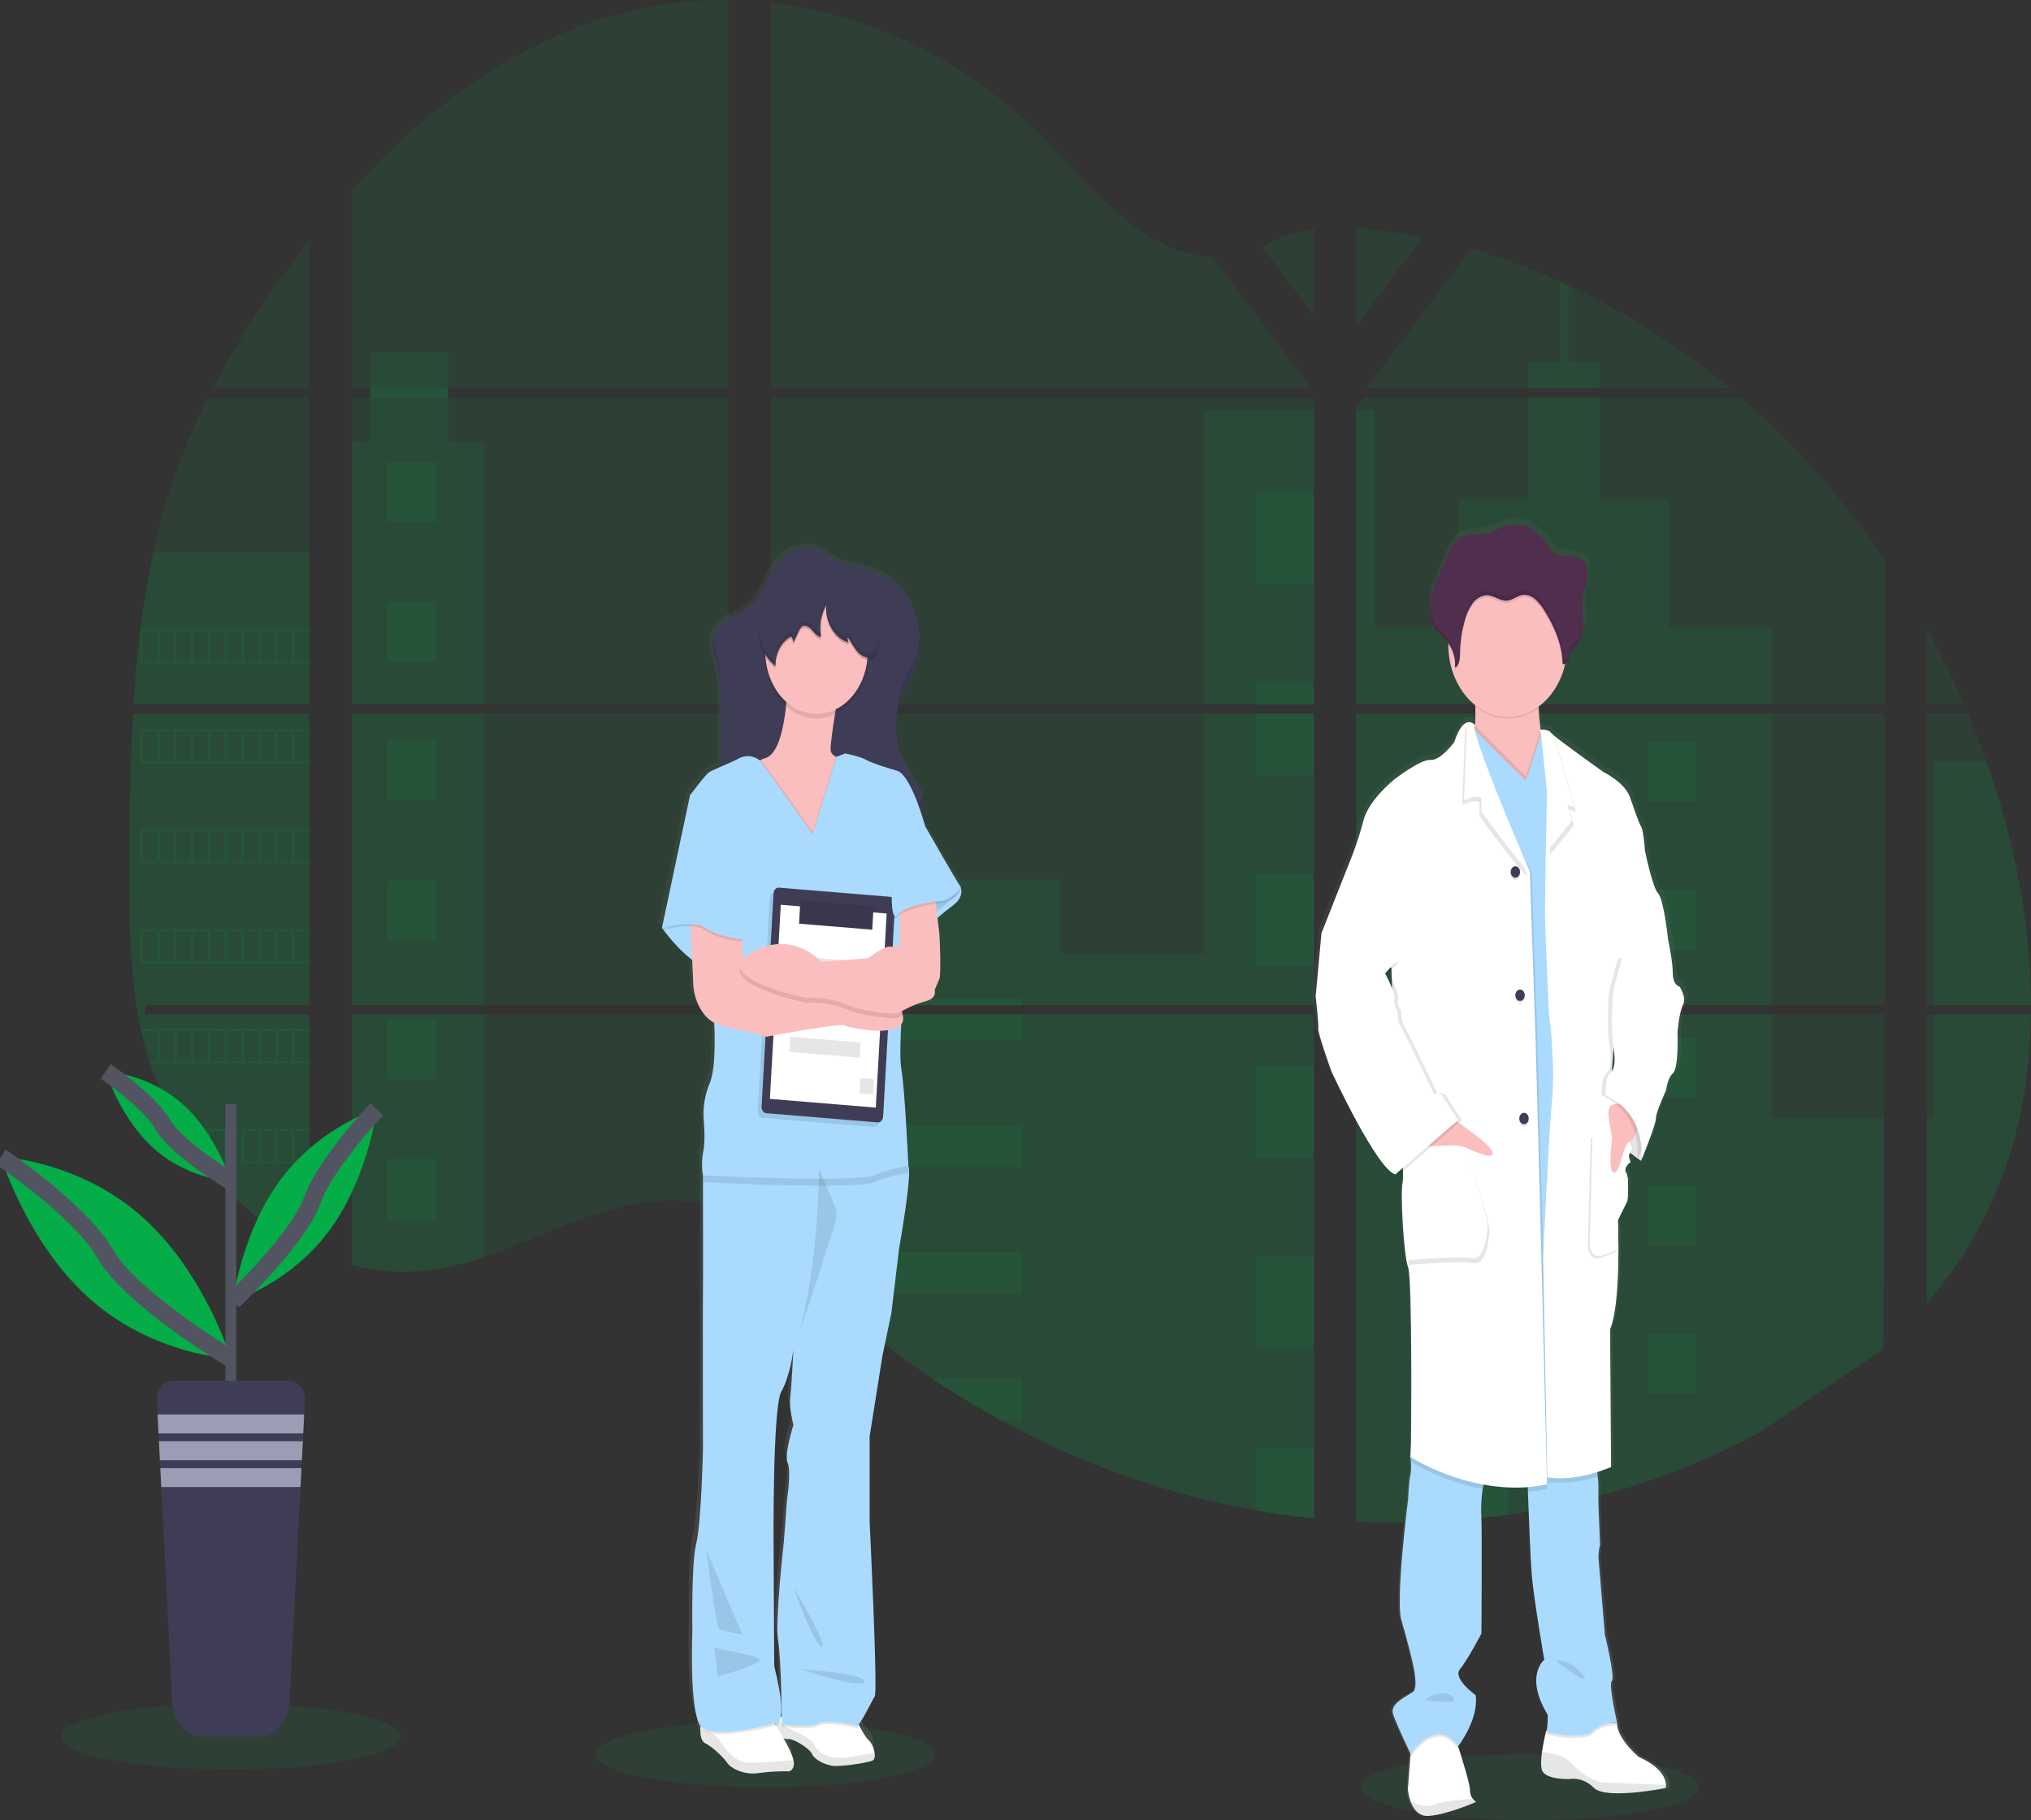 <svg width="231" height="207" viewBox="0 0 231 207" fill="none" xmlns="http://www.w3.org/2000/svg">
<rect x="0" y="0" width="231" height="207" fill="#333333" stroke="none"/>
<g clip-path="url(#clip0_308_244)">
<path opacity="0.1" d="M15.119 81.133H35.196V114.318H16.587C16.539 114.661 16.492 115.002 16.438 115.345H35.196V142.103C35.164 142.103 35.132 142.074 35.103 142.06C34.575 141.806 34.047 141.536 33.52 141.251C33.407 141.189 33.296 141.124 33.182 141.064C32.654 140.762 32.127 140.442 31.599 140.105C31.415 139.987 31.231 139.865 31.051 139.74C28.122 137.758 25.46 135.246 23.157 132.289C23.088 132.21 23.024 132.123 22.959 132.049C22.639 131.627 22.324 131.2 22.02 130.763C21.905 130.602 21.794 130.439 21.681 130.283C21.321 129.751 20.973 129.199 20.637 128.645C20.585 128.561 20.538 128.479 20.488 128.405C19.11 126.093 17.968 123.588 17.085 120.944C17.058 120.865 17.032 120.779 17.006 120.704C16.733 119.865 16.486 119.013 16.272 118.145C16.181 117.782 16.092 117.425 16.017 117.048C15.989 116.94 15.968 116.83 15.944 116.722C14.832 111.408 14.703 105.886 14.703 100.39C14.703 99.75 14.703 99.11 14.703 98.471C14.719 96.227 14.741 93.985 14.769 91.746C14.779 91.171 14.789 90.592 14.798 90.012C14.826 88.542 14.866 87.069 14.917 85.593C14.929 85.185 14.945 84.775 14.963 84.369C14.97 84.134 14.98 83.899 14.992 83.664C15.028 82.815 15.07 81.971 15.119 81.133Z" fill="#04AD48"/>
<path opacity="0.1" d="M35.196 44.184H24.182C25.973 40.788 27.929 37.525 30.04 34.411C31.678 31.974 33.403 29.599 35.196 27.31V44.184Z" fill="#04AD48"/>
<path opacity="0.1" d="M35.196 45.206V80.106H15.182C15.182 80.006 15.194 79.903 15.202 79.802C15.22 79.526 15.238 79.252 15.257 78.977C15.277 78.655 15.303 78.334 15.329 78.017C15.354 77.7 15.38 77.316 15.412 76.969C15.443 76.621 15.469 76.268 15.501 75.92C15.532 75.572 15.564 75.225 15.6 74.879C15.635 74.534 15.667 74.183 15.706 73.838C15.736 73.552 15.766 73.265 15.799 72.977C15.845 72.571 15.892 72.166 15.942 71.763C15.942 71.7 15.958 71.641 15.966 71.581C16.327 68.63 16.819 65.706 17.438 62.819C18.087 59.792 18.917 56.825 19.92 53.943C20.986 50.923 22.235 48.003 23.656 45.206H35.196Z" fill="#04AD48"/>
<path opacity="0.1" d="M39.992 81.133V114.318H82.875V81.133H39.992ZM39.992 115.345V143.845C40.237 143.905 40.478 143.965 40.721 144.015C41.048 144.092 41.376 144.161 41.711 144.221L41.908 144.255C42.039 144.281 42.172 144.303 42.304 144.322C42.635 144.38 42.965 144.423 43.293 144.461C43.448 144.48 43.608 144.495 43.764 144.512L44.146 144.545C44.354 144.564 44.56 144.579 44.765 144.588C44.892 144.588 45.019 144.6 45.147 144.605C45.276 144.61 45.345 144.605 45.448 144.605H45.822C45.992 144.605 46.162 144.605 46.33 144.605H46.548C46.718 144.605 46.888 144.605 47.056 144.586H47.066C47.185 144.586 47.302 144.586 47.42 144.569C47.454 144.572 47.488 144.572 47.521 144.569C47.62 144.569 47.719 144.569 47.814 144.555C47.836 144.553 47.859 144.553 47.881 144.555C48.101 144.538 48.322 144.516 48.546 144.492C48.77 144.468 48.981 144.44 49.205 144.411L49.654 144.344C51.489 144.032 53.304 143.564 55.085 142.943C59.087 141.59 62.998 139.697 66.999 138.313C72.166 136.525 77.88 135.645 82.873 137.821V115.345H39.992ZM82.875 44.184V0.005C78.181 -0.058 73.499 0.607 68.943 1.984C58.084 5.292 48.332 12.467 39.992 21.631V44.182H42.15V45.206H39.992V80.106H82.875V45.206H50.98V44.179L82.875 44.184ZM137.97 29.26C135.283 29.145 132.612 28.116 130.195 26.521C125.577 23.476 121.885 18.77 117.762 14.802C109.196 6.532 98.572 1.54 87.673 0.302V44.184H148.887L149.039 43.99L137.97 29.26ZM143.547 28.061L149.46 35.932V25.991C147.47 26.295 145.737 27.003 143.547 28.051V28.061ZM149.46 150.922V115.345H136.85C136.818 115.194 136.783 115.04 136.743 114.887C136.781 115.04 136.814 115.194 136.848 115.345H87.673V141.071C88.14 141.491 88.601 141.935 89.058 142.381C89.551 142.871 90.041 143.366 90.528 143.866L91.018 144.358C91.254 144.598 91.493 144.838 91.731 145.066C92.207 145.531 92.686 145.992 93.169 146.448C93.41 146.678 93.653 146.904 93.897 147.126C97.761 150.708 101.837 153.94 106.092 156.797C107.045 157.442 108.009 158.063 108.978 158.67C109.623 159.073 110.273 159.468 110.927 159.855C111.908 160.436 112.897 160.996 113.895 161.535C123.087 166.538 132.808 169.971 142.779 171.735C144.992 172.13 147.215 172.442 149.448 172.671V150.917H149.646L149.46 150.922ZM87.673 45.206V80.106H149.46V45.206H87.673ZM87.673 81.128V114.318H149.46V81.133L87.673 81.128ZM154.256 25.942V37.05L161.802 27.005C159.301 26.505 156.786 26.15 154.256 25.942ZM154.256 81.133V114.318H214.35V81.133H154.256ZM214.138 153.553L214.35 115.345H154.256V173.057C158.127 173.252 162.003 173.195 165.869 172.887H165.936C167.783 172.743 169.621 172.538 171.45 172.272H171.492C181.254 170.895 190.8 167.803 199.828 163.094M225.943 86.584C225.715 85.944 225.481 85.304 225.241 84.665C224.794 83.465 224.323 82.299 223.836 81.136H219.148V114.318H231C230.99 104.919 229.028 95.323 225.943 86.584ZM219.148 115.345V148.211C222.485 144.332 225.308 139.891 227.338 134.815C229.781 128.7 230.899 122.084 230.992 115.343L219.148 115.345ZM219.148 71.463V80.099H223.397C222.109 77.13 220.69 74.248 219.148 71.463ZM178.392 32.456C178.08 32.309 177.765 32.163 177.451 32.024C174.134 30.538 170.744 29.302 167.302 28.325L155.752 43.693L155.526 43.987L155.674 44.182H196.782C191.056 39.405 184.883 35.468 178.392 32.456ZM197.988 45.206H155.099L154.256 46.139V80.106H161.645H214.35V63.65C209.584 56.661 204.084 50.461 197.988 45.206Z" fill="#04AD48"/>
<path opacity="0.1" d="M35.196 62.812V80.106H15.182C15.182 80.006 15.194 79.903 15.202 79.802C15.22 79.526 15.238 79.252 15.257 78.977C15.277 78.655 15.303 78.334 15.329 78.017C15.354 77.7 15.38 77.316 15.412 76.969C15.443 76.621 15.469 76.268 15.501 75.92C15.532 75.572 15.564 75.225 15.6 74.879C15.635 74.534 15.667 74.183 15.706 73.838C15.736 73.552 15.766 73.265 15.799 72.977C15.845 72.571 15.892 72.166 15.942 71.763C15.942 71.7 15.958 71.641 15.966 71.581C16.327 68.63 16.819 65.706 17.438 62.819L35.196 62.812Z" fill="#04AD48"/>
<path opacity="0.1" d="M15.119 81.133H35.196V114.318H16.587C16.539 114.661 16.492 115.002 16.438 115.345H35.196V142.103C35.164 142.103 35.132 142.074 35.103 142.06C34.575 141.806 34.047 141.536 33.52 141.251C33.407 141.189 33.296 141.124 33.182 141.064C32.654 140.762 32.127 140.442 31.599 140.105C31.415 139.987 31.231 139.865 31.051 139.74C28.122 137.758 25.46 135.246 23.157 132.289C23.088 132.21 23.024 132.123 22.959 132.049C22.639 131.627 22.324 131.2 22.02 130.763C21.905 130.602 21.794 130.439 21.681 130.283C21.321 129.751 20.973 129.199 20.637 128.645C20.585 128.561 20.538 128.479 20.488 128.405C19.11 126.093 17.968 123.588 17.085 120.944C17.058 120.865 17.032 120.779 17.006 120.704C16.733 119.865 16.486 119.013 16.272 118.145C16.181 117.782 16.092 117.425 16.017 117.048C15.989 116.94 15.968 116.83 15.944 116.722C14.832 111.408 14.703 105.886 14.703 100.39C14.703 99.75 14.703 99.11 14.703 98.471C14.719 96.227 14.741 93.985 14.769 91.746C14.779 91.171 14.789 90.592 14.798 90.012C14.826 88.542 14.866 87.069 14.917 85.593C14.929 85.185 14.945 84.775 14.963 84.369C14.97 84.134 14.98 83.899 14.992 83.664C15.028 82.815 15.07 81.971 15.119 81.133Z" fill="#04AD48"/>
<path opacity="0.1" d="M55.087 50.206V80.106H39.989V50.206H42.142V40.082H50.977V50.206H55.087Z" fill="#04AD48"/>
<path opacity="0.1" d="M55.085 81.131H39.989V114.316H55.085V81.131Z" fill="#04AD48"/>
<path opacity="0.1" d="M39.992 115.345H55.087V142.933C53.306 143.555 51.491 144.022 49.656 144.332C49.506 144.358 49.357 144.38 49.207 144.399C48.985 144.43 48.766 144.459 48.546 144.483L47.883 144.548H47.816L47.523 144.567H47.422C47.304 144.567 47.187 144.584 47.068 144.586H47.058C46.888 144.586 46.72 144.6 46.55 144.605H46.332C46.164 144.605 45.996 144.605 45.824 144.605H45.452H45.149C45.02 144.605 44.894 144.605 44.765 144.586C44.562 144.576 44.356 144.562 44.148 144.543L43.766 144.509C43.608 144.495 43.45 144.476 43.293 144.456C42.961 144.421 42.631 144.376 42.304 144.32L41.908 144.253L41.711 144.219C41.38 144.159 41.052 144.092 40.721 144.015C40.476 143.962 40.235 143.902 39.992 143.84V115.345Z" fill="#04AD48"/>
<path opacity="0.1" d="M149.458 46.674H137.01V80.104H149.458V46.674Z" fill="#04AD48"/>
<path opacity="0.1" d="M149.46 81.131V114.318H87.673V100.003H120.584V108.448H137.01V81.131H149.46Z" fill="#04AD48"/>
<path opacity="0.1" d="M149.656 150.929C149.591 150.929 149.526 150.929 149.458 150.914V172.685C147.228 172.463 145.006 172.152 142.791 171.752C132.817 169.989 123.092 166.558 113.895 161.556C111.24 160.104 108.639 158.522 106.092 156.809C101.838 153.95 97.763 150.718 93.899 147.138C92.925 146.236 91.967 145.314 91.022 144.372C90.367 143.715 89.719 143.043 89.058 142.393C88.603 141.945 88.142 141.501 87.673 141.079V115.345H136.848C136.812 115.191 136.781 115.04 136.745 114.887C136.783 115.04 136.818 115.191 136.85 115.345H149.46V150.912C149.526 150.914 149.591 150.922 149.656 150.929Z" fill="#04AD48"/>
<path opacity="0.1" d="M181.926 44.184H173.814V41.128H177.449V32.024C177.764 32.165 178.078 32.309 178.39 32.456V41.128H181.924L181.926 44.184Z" fill="#04AD48"/>
<path opacity="0.1" d="M201.47 80.106H161.645C161.649 80.108 161.653 80.108 161.657 80.106H161.639H154.256V46.677H156.349V71.386H165.913V56.752H173.816V45.206H181.928V56.76H189.827V71.393H201.472L201.47 80.106Z" fill="#04AD48"/>
<path opacity="0.1" d="M154.256 81.133V114.318H201.472V81.133H154.256ZM214.283 153.378L214.35 127.109H201.472V115.355H154.256V173.057C158.127 173.252 162.003 173.195 165.869 172.887H165.936C167.783 172.743 169.621 172.538 171.45 172.272H171.492C181.254 170.895 190.8 167.803 199.828 163.094" fill="#04AD48"/>
<path opacity="0.1" d="M219.978 115.345H230.992C230.897 122.084 229.781 128.702 227.338 134.815C225.308 139.894 222.485 144.334 219.147 148.213V127.102H219.978V115.345Z" fill="#04AD48"/>
<path opacity="0.1" d="M231 114.318H219.978V86.584H225.943C229.027 95.323 230.99 104.919 231 114.318Z" fill="#04AD48"/>
<path opacity="0.1" d="M149.46 55.968H142.791V66.449H149.46V55.968Z" fill="#04AD48"/>
<path opacity="0.1" d="M149.46 77.693H142.791V80.106H149.46V77.693Z" fill="#04AD48"/>
<path opacity="0.1" d="M149.46 81.131H142.791V88.172H149.46V81.131Z" fill="#04AD48"/>
<path opacity="0.1" d="M149.46 99.418H142.791V109.899H149.46V99.418Z" fill="#04AD48"/>
<path opacity="0.1" d="M149.46 121.143H142.791V131.624H149.46V121.143Z" fill="#04AD48"/>
<path opacity="0.1" d="M149.46 150.912C149.525 150.912 149.591 150.912 149.658 150.929C149.593 150.929 149.527 150.929 149.46 150.914V153.349H142.791V142.868H149.46V150.912Z" fill="#04AD48"/>
<path opacity="0.1" d="M149.46 164.591V172.685C147.229 172.463 145.006 172.152 142.791 171.752V164.591H149.46Z" fill="#04AD48"/>
<path opacity="0.1" d="M116.255 113.548H87.673V114.318H116.255V113.548Z" fill="#04AD48"/>
<path opacity="0.1" d="M116.255 115.343H87.673V118.293H116.255V115.343Z" fill="#04AD48"/>
<path opacity="0.1" d="M116.255 127.966H87.673V132.711H116.255V127.966Z" fill="#04AD48"/>
<path opacity="0.1" d="M116.255 142.384V147.129H93.899C92.925 146.23 91.966 145.307 91.022 144.36C90.365 143.706 89.716 143.034 89.058 142.384H116.255Z" fill="#04AD48"/>
<path opacity="0.1" d="M116.255 156.799V161.556H113.895C111.24 160.104 108.639 158.522 106.092 156.809L116.255 156.799Z" fill="#04AD48"/>
<path opacity="0.1" d="M171.496 84.348H165.869V91.171H171.496V84.348Z" fill="#04AD48"/>
<path opacity="0.1" d="M49.67 52.559H44.043V59.382H49.67V52.559Z" fill="#04AD48"/>
<path opacity="0.1" d="M49.67 68.407H44.043V75.229H49.67V68.407Z" fill="#04AD48"/>
<path opacity="0.1" d="M49.67 84.254H44.043V91.077H49.67V84.254Z" fill="#04AD48"/>
<path opacity="0.1" d="M49.67 100.099H44.043V106.922H49.67V100.099Z" fill="#04AD48"/>
<path opacity="0.1" d="M49.67 115.947H44.043V122.77H49.67V115.947Z" fill="#04AD48"/>
<path opacity="0.1" d="M49.67 131.795H44.043V138.617H49.67V131.795Z" fill="#04AD48"/>
<path opacity="0.1" d="M192.975 84.348H187.349V91.171H192.975V84.348Z" fill="#04AD48"/>
<path opacity="0.1" d="M171.496 101.177H165.869V107.999H171.496V101.177Z" fill="#04AD48"/>
<path opacity="0.1" d="M192.975 101.177H187.349V107.999H192.975V101.177Z" fill="#04AD48"/>
<path opacity="0.1" d="M171.496 118.003H165.869V124.826H171.496V118.003Z" fill="#04AD48"/>
<path opacity="0.1" d="M192.975 118.003H187.349V124.826H192.975V118.003Z" fill="#04AD48"/>
<path opacity="0.1" d="M171.496 134.832H165.869V141.654H171.496V134.832Z" fill="#04AD48"/>
<path opacity="0.1" d="M192.975 134.832H187.349V141.654H192.975V134.832Z" fill="#04AD48"/>
<path opacity="0.1" d="M171.496 151.661H165.869V158.483H171.496V151.661Z" fill="#04AD48"/>
<path opacity="0.1" d="M192.975 151.661H187.349V158.483H192.975V151.661Z" fill="#04AD48"/>
<path opacity="0.1" d="M165.869 172.887V168.487H171.494V172.26L165.869 172.887Z" fill="#04AD48"/>
<path opacity="0.1" d="M15.942 71.573V75.476H35.196V71.573H15.942ZM17.859 75.232H16.276V71.82H17.859V75.232ZM19.776 75.232H18.193V71.82H19.776V75.232ZM21.689 75.232H20.106V71.82H21.689V75.232ZM23.606 75.232H22.023V71.82H23.606V75.232ZM25.521 75.232H23.939V71.82H25.521V75.232ZM27.438 75.232H25.856V71.82H27.438V75.232ZM29.355 75.232H27.773V71.82H29.355V75.232ZM31.27 75.232H29.688V71.82H31.27V75.232ZM33.186 75.232H31.603V71.82H33.186V75.232ZM35.103 75.232H33.52V71.82H35.103V75.232Z" fill="#04AD48"/>
<path opacity="0.1" d="M15.942 82.935V86.838H35.196V82.935H15.942ZM17.859 86.593H16.276V83.182H17.859V86.593ZM19.776 86.593H18.193V83.182H19.776V86.593ZM21.689 86.593H20.106V83.182H21.689V86.593ZM23.606 86.593H22.023V83.182H23.606V86.593ZM25.521 86.593H23.939V83.182H25.521V86.593ZM27.438 86.593H25.856V83.182H27.438V86.593ZM29.355 86.593H27.773V83.182H29.355V86.593ZM31.27 86.593H29.688V83.182H31.27V86.593ZM33.186 86.593H31.603V83.182H33.186V86.593ZM35.103 86.593H33.52V83.182H35.103V86.593Z" fill="#04AD48"/>
<path opacity="0.1" d="M15.942 94.299V98.2H35.196V94.299H15.942ZM17.859 97.952H16.276V94.541H17.859V97.952ZM19.776 97.952H18.193V94.541H19.776V97.952ZM21.689 97.952H20.106V94.541H21.689V97.952ZM23.606 97.952H22.023V94.541H23.606V97.952ZM25.521 97.952H23.939V94.541H25.521V97.952ZM27.438 97.952H25.856V94.541H27.438V97.952ZM29.355 97.952H27.773V94.541H29.355V97.952ZM31.27 97.952H29.688V94.541H31.27V97.952ZM33.186 97.952H31.603V94.541H33.186V97.952ZM35.103 97.952H33.52V94.541H35.103V97.952Z" fill="#04AD48"/>
<path opacity="0.1" d="M15.942 105.66V109.561H35.196V105.66H15.942ZM17.859 109.316H16.276V105.9H17.859V109.316ZM19.776 109.316H18.193V105.9H19.776V109.316ZM21.689 109.316H20.106V105.9H21.689V109.316ZM23.606 109.316H22.023V105.9H23.606V109.316ZM25.521 109.316H23.939V105.9H25.521V109.316ZM27.438 109.316H25.856V105.9H27.438V109.316ZM29.355 109.316H27.773V105.9H29.355V109.316ZM31.27 109.316H29.688V105.9H31.27V109.316ZM33.186 109.316H31.603V105.9H33.186V109.316ZM35.103 109.316H33.52V105.9H35.103V109.316Z" fill="#04AD48"/>
<path opacity="0.1" d="M16.035 117.017C16.11 117.386 16.199 117.751 16.29 118.113V117.264H17.873V120.673H17.024C17.048 120.755 17.074 120.839 17.101 120.913H35.204V117.017H16.035ZM19.794 120.673H18.211V117.264H19.794V120.673ZM21.707 120.673H20.124V117.264H21.707V120.673ZM23.624 120.673H22.041V117.264H23.624V120.673ZM25.539 120.673H23.956V117.264H25.539V120.673ZM27.456 120.673H25.873V117.264H27.456V120.673ZM29.373 120.673H27.791V117.264H29.373V120.673ZM31.288 120.673H29.706V117.264H31.288V120.673ZM33.203 120.673H31.621V117.264H33.203V120.673ZM35.12 120.673H33.538V117.264H35.12V120.673Z" fill="#04AD48"/>
<path opacity="0.1" d="M20.494 128.379C20.546 128.455 20.593 128.542 20.642 128.618H21.689V130.257L22.027 130.737V128.609H23.61V132.049H22.959C23.023 132.128 23.084 132.212 23.157 132.289H35.192V128.379H20.494ZM25.531 132.049H23.948V128.623H25.531V132.049ZM27.448 132.049H25.866V128.623H27.448V132.049ZM29.365 132.049H27.783V128.623H29.365V132.049ZM31.28 132.049H29.698V128.623H31.28V132.049ZM33.196 132.049H31.613V128.623H33.196V132.049ZM35.112 132.049H33.53V128.623H35.112V132.049Z" fill="#04AD48"/>
<path opacity="0.1" d="M31.057 139.74C31.239 139.865 31.423 139.98 31.607 140.102V139.982H33.19V141.064C33.304 141.124 33.413 141.189 33.526 141.251V139.982H35.109V142.06C35.139 142.076 35.17 142.09 35.202 142.101V139.74H31.057Z" fill="#04AD48"/>
<path opacity="0.1" d="M149.458 150.912H149.656H149.458ZM136.743 114.887C136.781 115.04 136.814 115.194 136.848 115.345C136.818 115.194 136.783 115.04 136.743 114.887ZM42.15 44.184V45.206H50.987V44.179L42.15 44.184ZM149.46 150.912H149.658H149.46ZM136.743 114.887C136.781 115.04 136.814 115.194 136.848 115.345C136.818 115.194 136.783 115.04 136.743 114.887ZM149.458 150.912H149.656H149.458ZM136.743 114.887C136.781 115.04 136.814 115.194 136.848 115.345C136.818 115.194 136.783 115.04 136.743 114.887Z" fill="#04AD48"/>
<path opacity="0.1" d="M173.987 207C184.633 207 193.264 205.319 193.264 203.246C193.264 201.172 184.633 199.491 173.987 199.491C163.34 199.491 154.709 201.172 154.709 203.246C154.709 205.319 163.34 207 173.987 207Z" fill="#04AD48"/>
<path opacity="0.1" d="M87.044 203.246C97.69 203.246 106.321 201.565 106.321 199.491C106.321 197.418 97.69 195.737 87.044 195.737C76.397 195.737 67.766 197.418 67.766 199.491C67.766 201.565 76.397 203.246 87.044 203.246Z" fill="#04AD48"/>
<path d="M109.237 100.217C109.233 100.193 109.222 100.172 109.208 100.155C108.913 99.802 105.154 93.356 105.154 93.356C105.154 93.356 104.956 92.636 104.636 91.701C104.738 91.539 104.815 91.356 104.863 91.161C104.88 91.078 104.893 90.994 104.901 90.909C104.901 90.883 104.916 90.861 104.922 90.835C104.991 90.509 104.984 90.167 104.903 89.846C104.881 89.929 104.853 90.009 104.821 90.086C104.747 89.807 104.648 89.538 104.525 89.285C104.026 88.244 103.314 87.366 102.79 86.351C101.996 84.774 101.68 82.911 101.897 81.083C101.897 81.176 101.897 81.272 101.897 81.366C101.917 81.003 101.957 80.643 102.016 80.286C102.099 79.881 102.209 79.484 102.346 79.101C102.817 77.794 103.579 76.654 104.042 75.342C104.197 74.9 104.315 74.439 104.394 73.968C104.557 73.18 104.617 72.366 104.57 71.556C104.57 71.748 104.544 71.94 104.521 72.13C104.471 70.183 103.822 68.329 102.703 66.931C101.086 64.962 98.766 64.197 96.546 63.793C95.613 63.661 94.722 63.249 93.954 62.594C93.101 61.925 91.999 61.764 91.002 61.91C89.856 62.06 88.791 62.699 87.997 63.712C86.943 65.118 86.486 67.109 85.255 68.294C84.509 69.014 83.564 69.349 82.695 69.839C81.826 70.328 81.005 71.038 80.727 72.089C80.727 72.089 80.727 72.075 80.727 72.067V72.127L80.715 72.166C80.426 73.409 80.984 74.673 81.275 75.913C81.577 77.197 81.597 78.552 81.613 79.879C81.635 81.5 81.654 83.124 81.633 84.748C81.623 85.387 81.605 86.032 81.565 86.668C81.097 86.839 80.642 87.061 80.206 87.33C79.763 87.68 78.105 89.851 78.105 89.851L74.862 104.873L74.906 104.933L74.862 105.137L75.027 105.092C75.486 105.691 76.857 107.4 78.337 108.465L78.475 111.411C78.475 111.411 78.641 114.366 80.883 115.587C80.934 116.612 81.094 120.771 80.353 122.419C79.839 123.623 79.597 124.971 79.652 126.325C79.652 126.325 79.911 128.825 79.617 130.139C79.444 131.018 79.432 131.931 79.579 132.817C79.579 132.817 79.579 133.107 79.579 133.606C79.579 136.266 79.605 144.792 79.579 145.757C79.541 146.896 79.579 163.749 79.579 163.749C79.579 163.749 79.395 172.172 78.805 174.453C78.216 176.735 78.364 184.289 78.364 184.289C78.364 184.289 77.994 193.287 79.302 195.063C79.302 195.142 79.29 195.223 79.288 195.303C79.288 195.339 79.288 195.379 79.288 195.415C79.272 196.099 79.381 196.826 79.866 197.049C80.855 197.51 82.163 198.891 82.41 199.287C82.657 199.683 84.096 200.669 85.971 200.405C87.146 200.245 88.329 200.179 89.511 200.208C89.511 200.208 90.251 200.045 90.011 198.93C89.857 198.234 89.279 197.164 88.868 196.461C88.943 196.485 89.016 196.504 89.085 196.521L89.156 196.538H89.212C89.242 196.54 89.273 196.54 89.303 196.538H89.343C89.379 196.542 89.416 196.542 89.453 196.538C89.95 196.48 91.802 197.526 92.132 198.217C92.462 198.908 93.628 199.434 94.506 199.566C95.028 199.642 96.346 199.513 97.452 199.34C98.009 199.27 98.561 199.148 99.102 198.975C99.363 198.855 99.418 198.472 99.343 198.04C99.254 197.491 99.013 196.997 98.659 196.639C98.338 196.363 97.915 195.636 97.602 195.041L97.519 194.88C98.071 194.242 99.068 192.155 99.371 191.723C99.739 191.198 98.777 171.985 98.777 171.985V162.353L100.251 153.237L101.282 148.412L102.166 141.129C102.166 141.129 103.714 132.622 103.237 131.787C103.237 131.771 102.841 123.012 102.426 120.908C102.246 119.97 102.291 117.859 102.398 115.806C102.51 115.671 102.587 115.501 102.622 115.315C102.657 115.129 102.648 114.935 102.596 114.755C102.566 114.632 102.528 114.512 102.481 114.397C102.481 114.361 102.481 114.323 102.481 114.287C103.336 113.81 104.229 113.442 105.146 113.188C106.62 112.838 106.252 111.917 106.252 111.917C106.252 111.917 106.584 111.128 106.804 110.645C107.023 110.163 106.841 105.907 106.804 105.557C106.79 105.416 106.699 104.634 106.594 103.746C107.067 103.338 107.682 102.832 108.353 102.352C109.629 101.436 109.342 100.469 109.237 100.217ZM90.007 161.038C90.007 161.038 88.901 164.459 89.344 165.335C89.788 166.21 89.271 169.461 89.271 169.461L88.901 174.285C88.901 174.285 87.871 183.233 88.239 185.337C88.527 186.988 88.634 191.918 88.668 193.974C88.642 193.986 88.618 194 88.595 194.017L88.545 194.048C88.715 193.239 88.644 191.603 87.799 188.312L87.728 174.717C87.728 174.717 87.597 159.013 88.62 157.257C89.643 155.501 90.005 152.519 90.005 152.519C90.005 152.519 89.784 156.821 89.639 157.96C89.495 159.1 90.007 161.038 90.007 161.038ZM87.948 194.83C87.938 194.859 87.926 194.888 87.918 194.914L87.863 194.828C87.891 194.831 87.919 194.832 87.948 194.83Z" fill="url(#paint0_linear_308_244)"/>
<path d="M99.227 200.218C98.655 200.484 95.555 200.938 94.688 200.811C93.822 200.684 92.674 200.151 92.348 199.455C92.021 198.76 90.191 197.709 89.701 197.776C89.499 197.783 89.299 197.749 89.107 197.675C88.769 197.551 88.438 197.397 88.118 197.215C88.073 196.912 88.081 196.602 88.14 196.303C88.151 196.243 88.166 196.183 88.183 196.125C88.299 195.732 88.537 195.409 88.848 195.228L88.919 195.187C89.056 195.116 89.2 195.063 89.347 195.029C90.901 194.667 97.317 195.394 97.317 195.394C97.317 195.394 97.498 195.785 97.745 196.269C98.053 196.869 98.473 197.601 98.789 197.877C99.14 198.24 99.378 198.738 99.464 199.287C99.539 199.712 99.484 200.101 99.227 200.218Z" fill="white"/>
<path opacity="0.1" d="M99.227 200.218C98.655 200.484 95.557 200.938 94.69 200.811C93.823 200.684 92.676 200.149 92.348 199.455C92.019 198.762 90.193 197.709 89.703 197.776C89.212 197.843 88.12 197.215 88.12 197.215C88.12 197.215 87.95 196.255 88.444 195.6L89.433 196.452C89.433 196.452 92.081 197.447 92.571 198.371C93.062 199.295 93.956 199.81 95.248 199.904C96.213 199.981 98.431 199.525 99.47 199.297C99.539 199.712 99.486 200.101 99.227 200.218Z" fill="black"/>
<path d="M89.756 201.442C88.589 201.414 87.422 201.481 86.262 201.641C84.404 201.905 82.986 200.921 82.739 200.516C82.491 200.11 81.211 198.74 80.228 198.261C79.747 198.035 79.635 197.301 79.656 196.615C79.656 196.579 79.656 196.538 79.656 196.502C79.675 196.067 79.728 195.636 79.815 195.214L87.513 195.015L88.179 196.111L88.282 196.279L88.688 196.948C88.688 196.948 88.872 197.241 89.113 197.668C89.521 198.388 90.09 199.45 90.243 200.153C90.486 201.278 89.756 201.442 89.756 201.442Z" fill="white"/>
<path opacity="0.1" d="M89.756 201.442C88.589 201.414 87.422 201.481 86.262 201.641C84.406 201.905 82.986 200.921 82.741 200.516C82.495 200.11 81.211 198.728 80.228 198.265C79.747 198.04 79.635 197.306 79.656 196.62C80.206 196.776 81.362 197.174 81.815 197.867C82.408 198.793 83.471 200.35 84.98 200.448C86.199 200.528 89.166 200.264 90.255 200.158C90.488 201.278 89.756 201.442 89.756 201.442Z" fill="black"/>
<path opacity="0.1" d="M88.84 195.219C88.751 196.02 88.476 196.236 88.278 196.284C88.23 196.295 88.18 196.295 88.132 196.284C88.106 196.282 88.08 196.277 88.055 196.269C88.055 196.269 81.142 198.121 79.745 196.622C79.71 196.583 79.677 196.542 79.647 196.497C79.665 196.063 79.718 195.631 79.805 195.209L87.503 195.01L88.169 196.106C88.285 195.713 88.524 195.39 88.834 195.209L88.84 195.219Z" fill="black"/>
<path opacity="0.1" d="M97.743 196.26C97.589 196.466 97.46 196.584 97.379 196.543C97.015 196.365 94.031 195.749 93.084 196.279C92.136 196.809 88.929 196.365 88.929 196.365C88.929 196.365 88.929 195.905 88.911 195.166C89.049 195.094 89.192 195.041 89.339 195.008C90.894 194.645 97.31 195.372 97.31 195.372C97.31 195.372 97.498 195.775 97.743 196.26Z" fill="black"/>
<path d="M102.258 141.995L101.383 149.322L100.366 154.177L98.91 163.356V173.071C98.91 173.071 99.856 192.402 99.492 192.93C99.128 193.458 97.745 196.464 97.381 196.289C97.017 196.113 94.033 195.495 93.086 196.022C92.138 196.55 88.931 196.111 88.931 196.111C88.931 196.111 88.858 188.609 88.494 186.491C88.13 184.373 89.149 175.37 89.149 175.37L89.513 170.516C89.513 170.516 90.023 167.249 89.586 166.366C89.149 165.483 90.241 162.048 90.241 162.048C90.241 162.048 89.732 160.103 89.879 158.956C90.025 157.809 90.241 153.484 90.241 153.484C90.241 153.484 89.879 156.487 88.868 158.251C87.857 160.014 87.985 175.816 87.985 175.816L88.057 189.49C89.879 196.73 88.057 196.022 88.057 196.022C88.057 196.022 81.144 197.877 79.747 196.375C78.351 194.873 78.75 185.421 78.75 185.421C78.75 185.421 78.606 177.831 79.187 175.538C79.769 173.244 79.953 164.769 79.953 164.769C79.953 164.769 79.915 147.82 79.953 146.675C79.981 145.716 79.953 137.125 79.953 134.441C79.953 133.942 79.953 133.647 79.953 133.647L80.788 131.133L90.68 129.631H95.412C95.412 129.631 102.535 131.66 103.27 132.536C103.286 132.551 103.3 132.568 103.31 132.589C103.787 133.436 102.258 141.995 102.258 141.995Z" fill="#AADBFF"/>
<path opacity="0.1" d="M90.247 180.479C90.247 180.479 92.423 186.834 93.45 187.276C94.477 187.717 90.247 180.479 90.247 180.479Z" fill="black"/>
<path opacity="0.1" d="M91.052 189.835C91.052 189.835 98.4 190.277 98.327 191.248C98.253 192.22 91.052 189.835 91.052 189.835Z" fill="black"/>
<path opacity="0.1" d="M81.221 187.295C81.512 187.628 86.826 188.254 86.389 188.864C85.951 189.473 81.658 190.658 81.658 190.658L81.221 187.295Z" fill="black"/>
<path opacity="0.1" d="M80.349 176.332C80.349 176.595 81.441 184.805 81.734 185.157C82.027 185.51 84.426 185.863 84.426 185.863L80.349 176.332Z" fill="black"/>
<path d="M88.272 64.122C87.23 65.535 86.778 67.538 85.564 68.733C84.826 69.453 83.892 69.796 83.033 70.285C82.175 70.775 81.324 71.52 81.069 72.629C80.784 73.876 81.334 75.15 81.623 76.398C81.921 77.688 81.939 79.037 81.957 80.387C81.977 82.021 81.999 83.654 81.975 85.288C81.939 87.834 81.765 90.496 80.651 92.653C84.674 94.205 88.951 94.416 93.169 94.615C93.979 94.686 94.793 94.661 95.6 94.541C96.299 94.372 96.99 94.16 97.672 93.905C99.018 93.473 100.406 93.258 101.798 93.265C102.406 93.265 103.025 93.31 103.611 93.118C104.196 92.927 104.76 92.435 104.918 91.725C105.059 91.087 104.853 90.408 104.584 89.834C104.093 88.788 103.397 87.915 102.871 86.883C102.334 85.794 102.015 84.567 101.94 83.3C101.866 82.034 102.037 80.764 102.441 79.593C102.908 78.276 103.66 77.129 104.119 75.81C104.589 74.393 104.714 72.843 104.479 71.343C104.244 69.842 103.659 68.455 102.794 67.346C101.197 65.365 98.906 64.597 96.714 64.189C95.791 64.057 94.91 63.645 94.154 62.99C93.313 62.318 92.223 62.155 91.238 62.304C90.101 62.458 89.048 63.104 88.272 64.122Z" fill="#3F3D56"/>
<g opacity="0.1">
<path d="M102.503 78.209C102.1 79.365 101.927 80.62 101.998 81.872C102.043 80.977 102.213 80.097 102.503 79.272C102.968 77.954 103.72 76.808 104.179 75.488C104.554 74.387 104.712 73.194 104.64 72.005C104.599 72.838 104.443 73.657 104.179 74.428C103.72 75.748 102.968 76.892 102.503 78.209Z" fill="black"/>
<path d="M82.017 80.061C82.029 81.001 82.04 81.944 82.043 82.884C82.043 81.589 82.033 80.296 82.017 79.003C82.001 77.662 81.981 76.304 81.683 75.011C81.485 74.191 81.192 73.358 81.089 72.531C80.913 73.706 81.413 74.898 81.683 76.071C81.981 77.352 82.001 78.72 82.017 80.061Z" fill="black"/>
<path d="M103.678 91.746C103.085 91.941 102.475 91.897 101.868 91.893C100.476 91.882 99.089 92.093 97.743 92.521C97.062 92.775 96.371 92.986 95.672 93.154C94.864 93.276 94.049 93.302 93.238 93.231C89.163 93.037 85.03 92.828 81.126 91.415C81.01 91.729 80.878 92.033 80.731 92.327C84.753 93.876 89.03 94.09 93.246 94.289C94.057 94.36 94.872 94.334 95.68 94.212C96.376 94.046 97.065 93.835 97.743 93.581C99.087 93.152 100.471 92.938 101.86 92.946C102.467 92.946 103.085 92.991 103.67 92.797C104.256 92.603 104.82 92.116 104.978 91.406C105.045 91.077 105.038 90.732 104.958 90.408C104.782 91.079 104.238 91.547 103.678 91.746Z" fill="black"/>
</g>
<path d="M97.818 88.903C97.672 89.302 97.054 92.742 96.908 93.094C96.762 93.447 95.962 99.092 95.889 99.409C95.816 99.725 90.621 98.084 90.621 98.084L87.493 94.906L84.278 91.027C84.278 91.027 84.183 87.526 86.551 86.404C86.712 86.327 86.877 86.265 87.046 86.217C89.918 85.379 89.629 74.788 89.629 74.788L95.525 77.875C95.525 77.875 94.433 84.055 94.471 85.247C94.481 85.648 94.74 85.898 95.078 86.049C95.601 86.229 96.146 86.3 96.688 86.26C96.688 86.26 97.964 88.508 97.818 88.903Z" fill="#FBBEBE"/>
<path d="M108.373 100.51L109.21 100.776C109.21 100.776 109.829 101.918 108.373 102.981C107.448 103.662 106.561 104.414 105.716 105.233L101.413 106.821L100.584 103.667L104.588 99.982L108.373 100.51Z" fill="#AADBFF"/>
<path opacity="0.1" d="M108.256 99.824L109.093 100.09C109.093 100.09 109.712 101.232 108.256 102.295C107.331 102.976 106.444 103.728 105.599 104.547L101.296 106.135L100.467 102.981L104.471 99.296L108.256 99.824Z" fill="black"/>
<path d="M76.97 103.556L75.296 105.543C75.296 105.543 78.315 109.779 80.638 110.043C82.96 110.307 84.458 106.821 84.458 106.821L82.448 102.983L76.97 103.556Z" fill="#AADBFF"/>
<path opacity="0.1" d="M86.007 101.397L84.333 103.383C84.333 103.383 87.352 107.62 89.675 107.883C91.998 108.147 93.495 104.662 93.495 104.662L91.485 100.823L86.007 101.397Z" fill="#AADBFF"/>
<path opacity="0.1" d="M92.868 81.709C96.084 81.709 98.691 78.548 98.691 74.649C98.691 70.749 96.084 67.589 92.868 67.589C89.652 67.589 87.046 70.749 87.046 74.649C87.046 78.548 89.652 81.709 92.868 81.709Z" fill="black"/>
<path d="M92.868 81.179C96.084 81.179 98.691 78.018 98.691 74.119C98.691 70.219 96.084 67.058 92.868 67.058C89.652 67.058 87.046 70.219 87.046 74.119C87.046 78.018 89.652 81.179 92.868 81.179Z" fill="#FBBEBE"/>
<path opacity="0.1" d="M103.314 133.39C101.988 133.574 100.682 133.929 99.419 134.448C97.242 135.326 80.189 134.462 79.951 134.448C79.951 133.949 79.951 133.654 79.951 133.654L80.786 131.14L90.678 129.638H95.41C95.41 129.638 102.533 131.668 103.269 132.543C103.298 133.071 103.314 133.39 103.314 133.39Z" fill="black"/>
<path opacity="0.1" d="M97.818 88.903C97.672 89.302 97.054 92.742 96.908 93.094C96.762 93.447 95.962 99.092 95.889 99.409C95.816 99.725 90.621 98.084 90.621 98.084L87.493 94.906L84.278 91.027C84.278 91.027 84.183 87.526 86.551 86.404L92.431 94.601L95.078 86.049C95.601 86.229 96.146 86.3 96.688 86.26C96.688 86.26 97.964 88.508 97.818 88.903Z" fill="black"/>
<path d="M92.431 94.865L86.412 86.469C86.06 86.196 85.658 86.034 85.241 85.996C84.824 85.959 84.406 86.048 84.025 86.255C82.677 86.963 81.004 87.536 80.566 87.889C80.129 88.241 78.491 90.424 78.491 90.424L83.37 105.9L81.221 116.093C81.221 116.093 81.55 121.302 80.713 123.199C80.203 124.412 79.964 125.766 80.02 127.126C80.02 127.126 80.275 129.643 79.985 130.965C79.815 131.848 79.802 132.766 79.947 133.656C79.947 133.656 97.236 134.539 99.418 133.656C100.682 133.135 101.988 132.781 103.314 132.598C103.314 132.598 102.918 123.77 102.523 121.652C102.127 119.534 102.851 111.459 102.851 111.459L102.378 102.808L105.215 93.932C105.215 93.932 103.678 88.241 102.075 87.668C102.075 87.668 99.165 86.828 98.546 86.433C97.927 86.037 96.107 85.682 96.107 85.682L95.151 86.07L92.431 94.865Z" fill="#AADBFF"/>
<path opacity="0.1" d="M100.828 102.516L88.164 101.472C87.843 101.445 87.566 101.739 87.544 102.127L86.184 126.373C86.162 126.762 86.404 127.098 86.725 127.125L99.389 128.169C99.71 128.195 99.987 127.902 100.009 127.513L101.369 103.267C101.39 102.879 101.148 102.542 100.828 102.516Z" fill="black"/>
<path d="M101.264 101.989L88.6 100.945C88.279 100.919 88.002 101.212 87.98 101.601L86.62 125.846C86.598 126.235 86.841 126.572 87.161 126.598L99.825 127.642C100.146 127.669 100.423 127.375 100.445 126.986L101.805 102.741C101.826 102.352 101.584 102.016 101.264 101.989Z" fill="#3F3D56"/>
<path d="M100.846 103.89L88.802 102.897L87.564 124.969L99.608 125.962L100.846 103.89Z" fill="white"/>
<path opacity="0.1" d="M99.766 109.524L89.927 108.688L89.735 112.013L99.574 112.849L99.766 109.524Z" fill="black"/>
<path opacity="0.1" d="M99.41 122.737L97.849 122.608L97.751 124.341L99.313 124.47L99.41 122.737Z" fill="black"/>
<path opacity="0.1" d="M97.87 118.555L89.878 117.896L89.781 119.629L97.773 120.288L97.87 118.555Z" fill="black"/>
<path d="M99.355 103.064L91.033 102.378L90.884 105.042L99.206 105.728L99.355 103.064Z" fill="#3F3D56"/>
<path opacity="0.1" d="M99.355 103.064L91.033 102.378L90.884 105.042L99.206 105.728L99.355 103.064Z" fill="black"/>
<path opacity="0.1" d="M93.159 132.903C93.159 132.903 93.086 145.968 90.247 153.469C90.247 153.469 93.669 143.583 93.669 143.187C93.669 142.792 95.561 138.641 95.054 137.406C94.548 136.17 93.159 132.903 93.159 132.903Z" fill="black"/>
<path opacity="0.1" d="M93.313 72.353C93.204 71.197 93.438 70.031 93.972 69.064C93.909 70.033 94.135 70.998 94.609 71.782C95.083 72.566 95.774 73.117 96.556 73.334C96.489 73.264 96.442 73.171 96.419 73.067C96.397 72.964 96.401 72.854 96.431 72.754C96.837 73.31 97.147 73.97 97.606 74.459C98.065 74.949 98.754 75.241 99.294 74.894C100.028 74.414 100.036 73.149 99.846 72.166C99.438 70.071 98.602 68.135 97.414 66.535C97.118 66.052 96.734 65.658 96.291 65.385C95.848 65.112 95.359 64.967 94.862 64.962C93.739 64.856 92.571 64.976 91.564 65.588C90.998 65.963 90.467 66.412 89.982 66.929L87.212 69.668C86.945 69.901 86.717 70.193 86.539 70.527C86.42 70.807 86.349 71.113 86.329 71.427C86.259 72.324 86.396 73.228 86.725 74.036C87.054 74.844 87.562 75.525 88.193 76.002C88.18 75.293 88.341 74.595 88.655 73.997C88.97 73.399 89.424 72.927 89.96 72.643C90.044 72.728 90.112 72.834 90.159 72.954C90.207 73.073 90.232 73.204 90.235 73.337L90.818 72.075C90.905 71.845 91.042 71.648 91.214 71.506C91.574 71.266 92.023 71.549 92.33 71.888C92.637 72.226 92.935 72.648 93.347 72.701L93.363 70.822" fill="black"/>
<path opacity="0.1" d="M93.313 72.353C93.204 71.197 93.438 70.031 93.972 69.064C93.909 70.033 94.135 70.998 94.609 71.782C95.083 72.566 95.774 73.117 96.556 73.334C96.489 73.264 96.442 73.171 96.419 73.067C96.397 72.964 96.401 72.854 96.431 72.754C96.837 73.31 97.147 73.97 97.606 74.459C98.065 74.949 98.754 75.241 99.294 74.894C100.028 74.414 100.036 73.149 99.846 72.166C99.438 70.071 98.602 68.135 97.414 66.535C97.118 66.052 96.734 65.658 96.291 65.385C95.848 65.112 95.359 64.967 94.862 64.962C93.739 64.856 92.571 64.976 91.564 65.588C90.998 65.963 90.467 66.412 89.982 66.929L87.212 69.668C86.945 69.901 86.717 70.193 86.539 70.527C86.42 70.807 86.349 71.113 86.329 71.427C86.259 72.324 86.396 73.228 86.725 74.036C87.054 74.844 87.562 75.525 88.193 76.002C88.18 75.293 88.341 74.595 88.655 73.997C88.97 73.399 89.424 72.927 89.96 72.643C90.044 72.728 90.112 72.834 90.159 72.954C90.207 73.073 90.232 73.204 90.235 73.337L90.818 72.075C90.905 71.845 91.042 71.648 91.214 71.506C91.574 71.266 92.023 71.549 92.33 71.888C92.637 72.226 92.935 72.648 93.347 72.701L93.363 70.822" fill="black"/>
<path d="M93.313 72.089C93.204 70.932 93.438 69.765 93.972 68.798C93.794 70.717 94.987 72.698 96.558 73.068C96.491 72.998 96.443 72.906 96.421 72.802C96.399 72.699 96.403 72.59 96.433 72.49C96.839 73.046 97.149 73.704 97.608 74.195C98.067 74.687 98.756 74.977 99.296 74.627C100.03 74.147 100.038 72.883 99.848 71.902C99.44 69.807 98.604 67.871 97.416 66.272C97.048 65.727 96.584 65.289 96.057 64.99C95.676 64.82 95.276 64.721 94.87 64.698C93.746 64.592 92.579 64.71 91.572 65.322C91.006 65.698 90.475 66.149 89.99 66.665L87.22 69.405C86.953 69.637 86.725 69.928 86.547 70.263C86.428 70.543 86.357 70.849 86.337 71.163C86.267 72.06 86.404 72.963 86.733 73.771C87.062 74.578 87.571 75.259 88.201 75.736C88.188 75.026 88.349 74.329 88.664 73.731C88.978 73.133 89.432 72.662 89.968 72.377C90.051 72.462 90.119 72.568 90.167 72.688C90.214 72.807 90.24 72.938 90.243 73.07L90.824 71.813C90.911 71.583 91.048 71.386 91.22 71.245C91.58 71.005 92.029 71.288 92.336 71.626C92.643 71.964 92.941 72.384 93.353 72.439L93.369 70.558" fill="#3F3D56"/>
<path d="M96.071 116.621C95.563 116.309 87.155 117.9 87.155 117.9C87.155 117.9 85.77 117.42 82.422 116.753C79.075 116.086 78.861 112.118 78.861 112.118L78.495 104.175L79.625 102.976L84.464 106.814C84.464 106.814 84.539 108.755 84.464 109.105C84.416 109.345 84.29 109.631 84.302 109.825C84.305 109.878 84.323 109.927 84.353 109.966C84.382 110.005 84.421 110.031 84.464 110.041C84.792 110.142 89.267 111.02 89.267 111.02C89.267 111.02 99.64 110.158 102.226 114.395C102.431 114.706 102.586 115.061 102.683 115.441C103.324 118.336 96.532 116.897 96.071 116.621Z" fill="#FBBEBE"/>
<path opacity="0.1" d="M102.689 115.458C102.293 115.671 102.048 115.825 102.048 115.825C102.048 115.825 98.337 115.693 96.251 114.776C94.166 113.86 91.632 114.023 91.632 114.023C91.632 114.023 82.943 112.209 84.29 109.842C84.293 109.894 84.311 109.944 84.341 109.983C84.37 110.022 84.409 110.048 84.452 110.058C84.781 110.158 89.256 111.036 89.256 111.036C89.256 111.036 99.628 110.175 102.214 114.412C102.425 114.721 102.586 115.076 102.689 115.458Z" fill="black"/>
<path d="M106.297 101.481C106.297 101.481 106.808 105.85 106.843 106.205C106.879 106.56 107.063 110.837 106.843 111.324C106.624 111.811 106.297 112.603 106.297 112.603C106.297 112.603 106.661 113.529 105.205 113.884C103.749 114.239 102.04 115.295 102.04 115.295C102.04 115.295 98.326 115.163 96.253 114.237C94.18 113.311 91.632 113.486 91.632 113.486C91.632 113.486 80.602 111.19 85.334 108.388C90.067 105.586 93.414 109.381 93.414 109.381L98.691 108.985C98.691 108.985 100.657 107.527 101.203 107.661C101.589 107.721 101.98 107.644 102.331 107.44L102.368 102.805L106.297 101.481Z" fill="#FBBEBE"/>
<path opacity="0.1" d="M79.542 90.758L78.485 90.691L75.284 105.804C75.284 105.804 78.74 104.744 80.23 105.804C81.72 106.865 84.452 107.083 84.452 107.083L83.433 95.035L79.542 90.758Z" fill="black"/>
<path d="M79.542 90.492L78.485 90.424L75.284 105.538C75.284 105.538 78.74 104.478 80.23 105.538C81.72 106.598 84.452 106.817 84.452 106.817L83.433 94.769L79.542 90.492Z" fill="#AADBFF"/>
<path opacity="0.1" d="M103.751 93.802L105.205 94.2C105.205 94.2 108.919 100.678 109.21 101.04C109.5 101.402 107.825 102.719 107.134 102.719C106.444 102.719 103.059 103.199 102.076 104.307C101.092 105.416 101.502 99.838 101.502 99.711C101.502 99.584 102.722 96.064 102.722 96.064L103.751 93.802Z" fill="black"/>
<path d="M103.751 93.538L105.205 93.934C105.205 93.934 108.919 100.423 109.21 100.776C109.5 101.129 107.825 102.455 107.134 102.455C106.444 102.455 103.059 102.935 102.076 104.043C101.092 105.152 101.502 99.574 101.502 99.447C101.502 99.32 102.73 95.788 102.73 95.788L103.751 93.538Z" fill="#AADBFF"/>
<g opacity="0.1">
<path d="M93.962 68.819C93.954 68.635 93.957 68.451 93.972 68.267C93.671 68.816 93.464 69.432 93.363 70.079V70.635C93.363 70.635 93.363 70.623 93.363 70.616V70.748C93.363 71.137 93.363 71.528 93.353 71.916H93.325V72.096C93.325 72.034 93.325 71.974 93.315 71.912C92.919 71.835 92.637 71.432 92.342 71.11C92.047 70.789 91.586 70.482 91.226 70.729C91.053 70.871 90.917 71.067 90.83 71.297L90.243 72.555C90.24 72.422 90.214 72.292 90.167 72.173C90.119 72.054 90.052 71.948 89.968 71.864C89.432 72.148 88.978 72.619 88.663 73.217C88.349 73.815 88.188 74.513 88.201 75.222C87.66 74.811 87.208 74.251 86.882 73.586C86.555 72.922 86.364 72.172 86.323 71.401C86.289 72.263 86.445 73.12 86.775 73.885C87.105 74.649 87.597 75.293 88.201 75.75C88.188 75.041 88.349 74.343 88.664 73.745C88.978 73.147 89.432 72.676 89.968 72.391C90.051 72.477 90.119 72.583 90.167 72.702C90.214 72.822 90.24 72.952 90.243 73.085L90.824 71.828C90.911 71.598 91.048 71.401 91.22 71.259C91.58 71.019 92.029 71.302 92.336 71.641C92.642 71.979 92.941 72.398 93.353 72.454C93.353 71.84 93.358 71.227 93.369 70.616C93.466 69.975 93.668 69.364 93.962 68.819Z" fill="black"/>
<path d="M93.293 71.235C93.303 71.072 93.32 70.909 93.34 70.755L93.362 70.093C93.301 70.469 93.278 70.853 93.293 71.235Z" fill="black"/>
<path d="M99.296 74.097C98.756 74.447 98.067 74.155 97.608 73.665C97.149 73.176 96.839 72.516 96.433 71.96C96.403 72.06 96.399 72.17 96.421 72.273C96.444 72.377 96.491 72.47 96.558 72.54C96.518 72.54 96.481 72.516 96.443 72.504C96.839 73.056 97.153 73.704 97.608 74.183C98.063 74.663 98.756 74.965 99.296 74.615C99.836 74.265 99.99 73.445 99.943 72.646C99.907 73.274 99.721 73.819 99.296 74.097Z" fill="black"/>
<path d="M96.431 72.499C95.769 72.281 95.179 71.822 94.738 71.185C94.298 70.548 94.028 69.763 93.966 68.934C93.853 70.818 95.024 72.706 96.558 73.068C96.492 72.999 96.445 72.908 96.423 72.807C96.4 72.706 96.403 72.599 96.431 72.499Z" fill="black"/>
</g>
<path d="M191.442 111.708C191.442 111.708 190.662 111.576 190.662 110.202C190.662 108.827 190.105 106.253 190.105 106.253C190.105 106.253 189.622 101.774 188.955 101.064C188.288 100.354 187.432 96.184 187.432 96.184C187.432 96.184 187.285 93.922 186.987 93.435C186.688 92.948 186.284 91.756 185.689 90.055C185.093 88.354 182.616 87.188 182.616 87.188C182.616 87.188 178.127 84.031 176.855 83.002C176.739 82.917 176.63 82.817 176.531 82.704C176.309 82.354 175.344 82.347 175.344 82.347C175.243 81.572 175.146 80.685 175.114 79.881C175.114 79.795 175.114 79.708 175.114 79.622C176.533 78.605 177.601 77.002 178.123 75.107C178.147 75.016 178.167 74.922 178.189 74.829C178.275 74.796 178.356 74.742 178.424 74.669C178.492 74.596 178.547 74.507 178.584 74.406C178.697 74.097 178.701 73.737 178.844 73.447C179.01 73.106 179.326 72.924 179.576 72.67C180.205 72.019 180.367 70.928 180.337 69.937C180.317 69.131 180.211 68.32 180.252 67.521C180.252 67.454 180.252 67.387 180.264 67.32C180.276 67.202 180.29 67.08 180.308 66.965C180.404 66.37 180.616 65.809 180.735 65.218C180.854 64.628 180.865 63.964 180.588 63.455C180.183 62.709 179.338 62.56 178.596 62.496C177.755 62.409 177.013 62.52 176.465 61.673C176.214 61.23 175.931 60.816 175.619 60.435C175.508 60.31 174.432 59.511 174.432 59.461C173.379 58.867 172.184 58.756 171.068 59.147C170.509 59.343 169.984 59.665 169.416 59.825C168.198 60.176 166.793 59.797 165.756 60.644C165.179 61.123 164.832 61.889 164.508 62.63C164.244 63.241 163.976 63.853 163.705 64.465C163.266 65.47 162.822 66.492 162.638 67.605C162.6 67.849 162.575 68.095 162.565 68.342C162.565 68.431 162.565 68.519 162.565 68.608C162.565 68.647 162.565 68.685 162.565 68.723C162.565 68.805 162.565 68.886 162.577 68.963C162.589 69.04 162.577 69.062 162.591 69.112C162.605 69.162 162.609 69.275 162.621 69.352C162.632 69.429 162.656 69.565 162.68 69.668C162.68 69.714 162.704 69.757 162.716 69.803C162.727 69.848 162.759 69.964 162.785 70.043C162.811 70.122 162.813 70.127 162.828 70.168C162.858 70.251 162.894 70.333 162.929 70.407C162.945 70.439 162.957 70.47 162.973 70.501C163.027 70.613 163.088 70.721 163.155 70.822C163.576 71.463 164.201 71.871 164.662 72.471C164.662 72.495 164.662 72.519 164.662 72.543C164.662 72.607 164.662 72.672 164.662 72.739C164.691 74.077 164.988 75.386 165.529 76.552C166.069 77.719 166.837 78.708 167.764 79.432C167.764 79.523 167.774 79.617 167.778 79.711C167.817 80.422 167.81 81.136 167.757 81.846C167.676 81.731 167.575 81.639 167.461 81.578C167.348 81.517 167.224 81.487 167.1 81.491C167.015 81.486 166.93 81.494 166.846 81.517L166.829 81.5V81.522C166.393 81.651 165.857 82.201 165.345 83.763C165.345 83.763 163.786 85.893 162.599 85.804C161.412 85.715 158.407 88.023 158.407 88.023C158.407 88.023 155.475 90.328 154.846 92.679C154.494 94.013 154.072 95.317 153.581 96.585L149.947 105.634L149.28 112.831C149.28 112.831 149.65 116.024 149.577 116.513C149.504 117.003 151.098 121.393 151.098 121.393C151.098 121.393 156.367 132.615 158.519 133.191L158.674 133.061C158.766 133.118 158.864 133.161 158.965 133.191L159.408 132.814C159.435 133.236 159.423 133.66 159.372 134.078C159.077 135.189 159.485 142.42 160.003 143.837C160.522 145.255 160.338 163.847 160.338 163.847L160.264 165.486C160.264 165.486 160.264 165.539 160.282 165.63L160.264 166.018L160.318 166.052C160.373 166.573 160.355 167.102 160.264 167.616C160.078 168.336 160.003 170.368 160.003 170.368C160.003 170.368 158.519 181.854 159.224 184.162C159.928 186.47 160.524 188.998 160.524 188.998C160.524 188.998 161.265 191.877 160.559 192.357C159.853 192.836 157.853 193.688 158.26 194.885C158.636 195.994 160.063 198.963 160.274 199.398L160.256 199.638L159.966 203.459C160.013 203.964 160.126 204.456 160.3 204.918C160.618 205.753 161.236 206.614 162.415 206.52C162.613 206.503 162.84 206.477 163.064 206.441C165.218 206.088 167.869 204.922 167.869 204.922C167.732 204.817 167.606 204.69 167.495 204.546C167.39 204.421 167.306 204.272 167.249 204.107C167.192 203.942 167.163 203.765 167.165 203.586C167.197 202.888 166.122 199.575 165.853 198.757L165.792 198.575C165.792 198.575 168.241 195.468 167.834 192.719C167.834 192.719 165.123 190.8 166.016 189.744C166.908 188.689 168.502 185.666 168.502 185.666C168.502 185.666 168.576 174.355 168.502 172.668C168.426 171.495 168.472 170.315 168.639 169.156C168.669 168.983 168.704 168.813 168.742 168.643C169.977 168.869 171.224 168.984 172.473 168.986C172.929 168.986 173.391 168.975 173.858 168.952C173.858 169.112 173.864 169.285 173.876 169.47C173.979 172.272 174.171 177.188 174.327 179.014C174.548 181.628 175.773 188.684 175.773 188.684C175.773 188.684 173.437 190.5 176.181 194.984C176.181 194.984 176.181 196.605 175.999 196.843C175.804 197.612 175.648 198.395 175.53 199.187C175.415 200.029 175.367 200.885 175.553 201.326C175.999 202.387 178.669 202.3 178.669 202.3C178.691 202.294 178.713 202.29 178.735 202.288C179.239 202.224 179.749 202.282 180.234 202.459C180.719 202.636 181.171 202.929 181.562 203.32C182.577 204.308 186.427 203.877 188.514 203.56C189.331 203.433 189.877 203.32 189.877 203.32C189.903 203.208 189.913 203.091 189.905 202.975C189.883 202.353 189.481 200.991 186.759 199.774C186.759 199.774 184.199 197.687 184.235 195.869H184.177H183.882C184.068 195.862 184.199 195.862 184.199 195.862C184.199 195.862 183.196 191.426 183.606 191.064C184.015 190.701 182.788 185.786 182.788 185.786C182.788 185.786 182.086 177.533 182.047 176.958C182.049 176.461 182.112 175.968 182.233 175.494L182.047 170.967C182.047 170.967 182.011 169.463 182.047 168.974C182.043 168.549 182.015 168.125 181.963 167.705C181.946 167.537 181.928 167.362 181.908 167.189C182.868 166.894 183.491 166.623 183.491 166.623L183.38 150.874C184.195 148.954 184.345 144.742 184.341 141.758C184.341 139.838 184.27 138.418 184.27 138.418L185.384 136.214C185.384 136.214 185.641 133.575 185.234 132.997C185.054 132.735 185.135 132.464 185.283 132.241C185.361 132.163 185.444 132.093 185.53 132.03C185.521 132.013 185.512 131.995 185.505 131.977C185.583 131.898 185.665 131.827 185.752 131.763C185.752 131.763 185.356 131.02 185.711 130.706C186.043 130.979 186.34 131.197 186.565 131.353C186.549 131.528 186.534 131.629 186.534 131.629L186.629 131.389C186.846 131.538 186.979 131.629 186.979 131.629C186.979 131.629 188.724 127.414 188.686 126.795C188.648 126.176 189.873 123.557 189.873 123.557C189.873 123.557 190.021 122.18 190.69 121.604C191.359 121.028 191.208 116.856 191.208 116.856C191.208 116.856 191.394 114.683 191.84 113.798C192.285 112.912 191.442 111.708 191.442 111.708ZM158.054 109.858L158.088 110.864C157.89 110.477 157.748 110.202 157.748 110.202L158.054 109.858Z" fill="url(#paint1_linear_308_244)"/>
<path d="M187.081 129.806L186.654 132.013C186.654 132.013 183.232 129.89 182.616 127.203C182.001 124.516 183.647 123.492 183.647 123.492L186.838 125.128L187.081 129.806Z" fill="white"/>
<path opacity="0.1" d="M187.081 129.806L186.654 132.013C186.654 132.013 183.232 129.89 182.616 127.203C182.001 124.516 183.647 123.492 183.647 123.492L186.838 125.128L187.081 129.806Z" fill="black"/>
<path d="M167.873 204.92C167.873 204.92 164.708 206.331 162.531 206.508C161.376 206.602 160.769 205.743 160.456 204.915C160.286 204.459 160.175 203.973 160.128 203.476L160.415 199.674L160.565 197.651L165.188 196.193L165.843 198.623L165.905 198.805C166.166 199.618 167.222 202.915 167.191 203.603C167.188 203.781 167.215 203.958 167.271 204.123C167.326 204.288 167.409 204.437 167.513 204.563C167.62 204.7 167.741 204.82 167.873 204.92Z" fill="white"/>
<path d="M189.485 202.987C189.494 203.103 189.484 203.22 189.458 203.332C189.458 203.332 182.688 204.699 181.303 203.332C180.913 202.933 180.46 202.636 179.97 202.461C179.481 202.286 178.967 202.237 178.462 202.317C178.462 202.317 175.842 202.404 175.405 201.358C175.223 200.919 175.271 200.067 175.383 199.23C175.499 198.442 175.652 197.664 175.842 196.898L175.947 196.797L176.57 196.19L183.867 195.929H183.922C183.886 197.738 186.397 199.813 186.397 199.813C189.07 201.012 189.464 202.368 189.485 202.987Z" fill="white"/>
<path opacity="0.1" d="M189.487 202.987C189.494 203.103 189.484 203.22 189.458 203.332C189.458 203.332 182.688 204.699 181.305 203.332C180.915 202.932 180.461 202.635 179.972 202.461C179.482 202.286 178.968 202.237 178.462 202.317C178.462 202.317 175.84 202.404 175.403 201.358C175.223 200.919 175.269 200.067 175.381 199.227C176.39 199.35 177.983 199.654 178.608 200.384C179.554 201.487 181.156 202.591 182.138 202.679C182.913 202.737 187.525 202.915 189.487 202.987Z" fill="black"/>
<path opacity="0.1" d="M167.873 204.92C167.873 204.92 164.708 206.331 162.531 206.508C161.376 206.602 160.769 205.743 160.456 204.915C161.263 205.244 162.381 205.587 162.969 205.273C163.665 204.896 166.134 204.656 167.519 204.553C167.623 204.693 167.742 204.817 167.873 204.92Z" fill="black"/>
<path d="M172.57 91.235C169.958 90.005 166.599 85.938 167.438 84.038C167.623 83.558 167.734 83.041 167.764 82.513C167.818 81.795 167.826 81.073 167.788 80.353C167.729 79.175 167.612 78.001 167.438 76.839C167.438 76.839 175.591 77.062 175.116 78.518C174.978 78.948 174.954 79.689 174.994 80.517C175.033 81.344 175.13 82.287 175.233 83.081C175.373 84.168 175.518 85 175.518 85C175.518 85 175.017 85.847 174.726 85.893C174.436 85.938 176.317 92.999 172.57 91.235Z" fill="#FBBEBE"/>
<path opacity="0.1" d="M165.897 198.793L165.835 198.875C163.398 195.3 160.45 199.757 160.45 199.757L160.407 199.662L160.557 197.639L165.181 196.181L165.835 198.611L165.897 198.793Z" fill="black"/>
<path opacity="0.1" d="M183.926 196.181C183.926 196.181 182.145 196.137 181.196 197.155C180.246 198.172 175.656 197.373 175.854 197.155C175.912 197.044 175.947 196.918 175.957 196.788L176.58 196.181L183.877 195.919C183.904 196.087 183.926 196.181 183.926 196.181Z" fill="black"/>
<path d="M168.93 168.11C168.797 168.508 168.697 168.92 168.629 169.341C168.464 170.494 168.418 171.667 168.493 172.834C168.566 174.513 168.493 185.767 168.493 185.767C168.493 185.767 166.928 188.768 166.053 189.826C165.179 190.884 167.834 192.784 167.834 192.784C168.229 195.521 165.832 198.611 165.832 198.611C163.394 195.036 160.446 199.491 160.446 199.491C160.446 199.491 158.844 196.133 158.444 194.933C158.045 193.734 160.009 192.906 160.7 192.417C161.39 191.927 160.664 189.058 160.664 189.058C160.664 189.058 160.082 186.542 159.39 184.246C158.697 181.95 160.154 170.524 160.154 170.524C160.154 170.524 160.229 168.492 160.409 167.784C160.499 167.273 160.517 166.748 160.462 166.229C160.45 166.054 160.436 165.91 160.427 165.81C160.417 165.709 160.409 165.666 160.409 165.666L160.436 165.608L161.426 163.372C161.426 163.372 169.405 166.702 168.93 168.11Z" fill="#AADBFF"/>
<path d="M183.926 195.917C183.926 195.917 182.145 195.871 181.196 196.876C180.246 197.882 175.656 197.097 175.854 196.876C176.052 196.656 176.034 195.024 176.034 195.024C173.341 190.565 175.638 188.756 175.638 188.756C175.638 188.756 174.438 181.739 174.22 179.136C174.068 177.32 173.88 172.419 173.779 169.643C173.735 168.444 173.709 167.616 173.709 167.616L175.89 167.091L176.173 167.024L181.479 165.731C181.479 165.731 181.625 166.93 181.724 167.911C181.774 168.33 181.801 168.752 181.805 169.175C181.771 169.655 181.805 171.159 181.805 171.159L181.987 175.66C181.87 176.132 181.808 176.623 181.805 177.116C181.843 177.692 182.533 185.899 182.533 185.899C182.533 185.899 183.734 190.797 183.325 191.15C182.915 191.503 183.926 195.917 183.926 195.917Z" fill="#AADBFF"/>
<path opacity="0.1" d="M175.116 78.525C174.978 78.955 174.954 79.696 174.993 80.524C173.901 81.321 172.646 81.729 171.371 81.7C170.097 81.671 168.855 81.207 167.788 80.361C167.729 79.182 167.612 78.008 167.438 76.846C167.438 76.846 175.591 77.069 175.116 78.525Z" fill="black"/>
<path d="M178.264 73.229C178.285 75.405 177.593 77.503 176.339 79.061C175.085 80.618 173.372 81.508 171.577 81.534C169.782 81.56 168.052 80.72 166.767 79.2C165.483 77.679 164.749 75.602 164.728 73.425C164.728 73.358 164.728 73.296 164.728 73.229C164.728 71.051 165.441 68.963 166.71 67.424C167.98 65.884 169.702 65.019 171.498 65.019C173.293 65.019 175.015 65.884 176.285 67.424C177.554 68.963 178.268 71.051 178.268 73.229H178.264Z" fill="#FBBEBE"/>
<path opacity="0.1" d="M172.57 91.235C169.958 90.005 166.599 85.938 167.438 84.038C167.623 83.558 167.734 83.041 167.764 82.513L171.339 86.078L173.551 88.277L175.233 83.088C175.373 84.175 175.518 85.007 175.518 85.007C175.518 85.007 175.017 85.854 174.726 85.9C174.436 85.945 176.317 92.999 172.57 91.235Z" fill="black"/>
<path d="M181.815 106.989L178.829 167.803L174.936 168.113L164.852 132.85L166.506 90.986L166.856 82.141L171.339 86.605L173.551 88.805L175.282 83.463L178.501 86.864L181.815 106.989Z" fill="#AADBFF"/>
<path opacity="0.1" d="M168.93 168.11C168.797 168.508 168.697 168.92 168.629 169.341C165.793 168.811 163.039 167.769 160.458 166.249L160.405 166.215L160.423 165.829V165.627L161.412 163.391C161.412 163.391 169.405 166.702 168.93 168.11Z" fill="black"/>
<path opacity="0.1" d="M175.955 169.351C175.231 169.501 174.5 169.602 173.767 169.655C173.723 168.456 173.698 167.628 173.698 167.628L175.89 167.091L175.955 169.351Z" fill="black"/>
<path opacity="0.1" d="M181.732 167.911C180.325 168.355 178.151 168.854 176.208 168.542L176.18 167.024L181.486 165.731C181.486 165.731 181.627 166.92 181.732 167.911Z" fill="black"/>
<path opacity="0.1" d="M176.173 168.82C168.061 170.5 160.632 165.685 160.632 165.685L160.703 164.054C160.703 164.054 160.887 145.56 160.377 144.142C159.867 142.724 159.469 135.544 159.758 134.448C160.047 133.352 158.703 116.799 158.703 116.799L158.486 110.082L150.515 106.154L154.076 97.151C154.557 95.889 154.97 94.591 155.314 93.265C155.933 90.926 158.808 88.63 158.808 88.63C158.808 88.63 161.756 86.337 162.921 86.423C164.086 86.509 165.614 84.393 165.614 84.393C166.741 80.908 167.762 82.474 167.762 82.474C167.762 82.642 167.762 82.474 167.707 82.99C167.311 86.816 174.105 98.907 174.202 99.123L174.857 118.233L175.512 142.417L176.173 168.82Z" fill="black"/>
<path d="M175.955 168.82C167.844 170.5 160.413 165.685 160.413 165.685L160.486 164.054C160.486 164.054 160.668 145.56 160.158 144.142C159.647 142.724 159.249 135.537 159.54 134.431C159.831 133.325 158.48 116.789 158.48 116.789L158.26 110.072L150.291 106.145L153.852 97.141C154.332 95.88 154.746 94.582 155.091 93.258C155.71 90.926 158.595 88.628 158.595 88.628C158.595 88.628 161.542 86.334 162.706 86.421C163.869 86.507 165.404 84.393 165.404 84.393C166.534 80.908 167.778 82.474 167.778 82.474C167.778 82.642 167.66 82.714 167.723 82.99C168.593 86.701 173.903 98.907 174 99.123L174.655 118.233L175.296 142.429L175.955 168.82Z" fill="white"/>
<path opacity="0.1" d="M173.769 99.663C172.896 99.221 168.275 92.823 168.275 92.823V91.367C168.107 90.887 167.106 91.18 166.296 91.516L166.645 82.671L167.04 83.069C167.905 86.778 173.674 99.449 173.769 99.663Z" fill="black"/>
<path d="M173.989 99.135C173.114 98.691 168.493 92.296 168.493 92.296V90.837C168.324 90.357 167.325 90.65 166.514 90.986L166.856 82.15L167.252 82.546C168.125 86.25 173.892 98.919 173.989 99.135Z" fill="white"/>
<path opacity="0.1" d="M160.632 131.041C160.741 131.041 166.273 130.336 166.273 130.336C166.273 130.336 169.622 138.325 169.402 140.265C169.183 142.206 168.785 143.929 167.438 143.624C166.091 143.319 160.187 143.864 160.187 143.864L160.632 131.041Z" fill="black"/>
<path d="M160.413 130.511C160.523 130.511 166.055 129.806 166.055 129.806C166.055 129.806 169.403 137.807 169.185 139.726C168.967 141.645 168.566 143.389 167.22 143.084C165.875 142.78 159.968 143.324 159.968 143.324L160.413 130.511Z" fill="white"/>
<path d="M164.581 126.771C164.581 126.771 169.658 130.082 169.767 131.089C169.875 132.097 167.183 130.648 166.601 130.47C166.218 130.36 165.828 130.286 165.436 130.25L161.556 130.377L164.581 126.771Z" fill="#FBBEBE"/>
<path opacity="0.1" d="M172.35 100.075C172.645 100.075 172.884 99.785 172.884 99.428C172.884 99.07 172.645 98.78 172.35 98.78C172.055 98.78 171.816 99.07 171.816 99.428C171.816 99.785 172.055 100.075 172.35 100.075Z" fill="black"/>
<path d="M172.35 99.812C172.645 99.812 172.884 99.522 172.884 99.164C172.884 98.806 172.645 98.516 172.35 98.516C172.055 98.516 171.816 98.806 171.816 99.164C171.816 99.522 172.055 99.812 172.35 99.812Z" fill="#3F3D56"/>
<path opacity="0.1" d="M173.333 128.115C173.628 128.115 173.868 127.825 173.868 127.467C173.868 127.109 173.628 126.819 173.333 126.819C173.038 126.819 172.799 127.109 172.799 127.467C172.799 127.825 173.038 128.115 173.333 128.115Z" fill="black"/>
<path d="M173.333 127.848C173.628 127.848 173.868 127.558 173.868 127.201C173.868 126.843 173.628 126.553 173.333 126.553C173.038 126.553 172.799 126.843 172.799 127.201C172.799 127.558 173.038 127.848 173.333 127.848Z" fill="#3F3D56"/>
<path opacity="0.1" d="M172.885 114.095C173.18 114.095 173.419 113.805 173.419 113.447C173.419 113.09 173.18 112.8 172.885 112.8C172.589 112.8 172.35 113.09 172.35 113.447C172.35 113.805 172.589 114.095 172.885 114.095Z" fill="black"/>
<path d="M172.885 113.831C173.18 113.831 173.419 113.541 173.419 113.183C173.419 112.826 173.18 112.536 172.885 112.536C172.589 112.536 172.35 112.826 172.35 113.183C172.35 113.541 172.589 113.831 172.885 113.831Z" fill="#3F3D56"/>
<path d="M185.198 130.115C185.198 130.115 185.562 130.777 185.198 131.075C184.834 131.372 185.234 132.135 185.234 132.135C185.234 132.135 184.325 132.778 184.725 133.361C185.125 133.944 184.872 136.561 184.872 136.561L183.779 138.766C183.779 138.766 183.845 140.179 183.849 142.089C183.849 145.068 183.704 149.257 182.905 151.166L183.012 166.834C183.012 166.834 179.188 168.53 175.987 168.012L175.512 142.871C175.512 142.871 176.204 128.614 176.459 125.879C176.609 124.459 176.67 123.028 176.641 121.597C176.641 121.597 176.533 117.317 176.167 115.333C176.167 115.333 175.771 106.725 175.731 104.343C175.713 103.204 175.763 99.879 175.818 96.717C175.88 93.26 175.949 90 175.949 90L175.227 83.069C175.227 83.069 175.949 82.983 176.167 83.333C176.264 83.444 176.37 83.542 176.483 83.628C177.731 84.65 182.135 87.793 182.135 87.793C182.135 87.793 184.573 88.968 185.156 90.652C185.74 92.336 186.146 93.531 186.429 94.011C186.711 94.491 186.866 96.746 186.866 96.746C186.866 96.746 187.705 100.896 188.359 101.599C189.014 102.302 189.485 106.764 189.485 106.764L183.698 112.281C183.698 112.281 183.19 121.46 183.081 121.815C182.972 122.17 185.198 130.115 185.198 130.115Z" fill="white"/>
<path d="M185.418 130.115C185.418 130.115 185.78 130.778 185.418 131.075C185.056 131.372 185.451 132.135 185.451 132.135C185.451 132.135 184.543 132.778 184.943 133.361C185.342 133.944 185.089 136.561 185.089 136.561L184.001 138.766C184.001 138.766 184.066 140.179 184.072 142.089C184.072 145.068 183.928 149.257 183.129 151.166L183.237 166.834C183.237 166.834 179.413 168.53 176.212 168.012L175.739 142.871C175.739 142.871 176.43 128.614 176.687 125.879C176.836 124.459 176.897 123.028 176.867 121.597C176.867 121.597 176.758 117.317 176.394 115.333C176.394 115.333 175.998 106.725 175.957 104.343C175.939 103.204 175.989 99.879 176.044 96.717C176.105 93.26 176.175 90 176.175 90L175.221 82.976C175.221 82.976 176.175 82.976 176.394 83.333C176.491 83.445 176.597 83.544 176.711 83.628C177.957 84.65 182.361 87.793 182.361 87.793C182.361 87.793 184.792 88.968 185.386 90.652C185.979 92.336 186.375 93.531 186.658 94.011C186.941 94.491 187.095 96.746 187.095 96.746C187.095 96.746 187.934 100.896 188.589 101.599C189.244 102.302 189.717 106.764 189.717 106.764L183.93 112.281C183.93 112.281 183.421 121.46 183.311 121.815C183.2 122.17 185.418 130.115 185.418 130.115Z" fill="white"/>
<path opacity="0.1" d="M178.487 92.037L179.011 93.884L176.26 97.242C176.321 93.785 176.39 90.525 176.39 90.525L175.437 83.503C175.437 83.503 176.39 83.503 176.61 83.861C176.706 83.973 176.812 84.072 176.926 84.156L179.265 92.334L178.487 92.037Z" fill="black"/>
<path d="M178.264 91.506L178.788 93.351L176.038 96.71C176.097 93.253 176.169 89.993 176.169 89.993L175.213 82.968C175.213 82.968 176.169 82.968 176.386 83.326C176.483 83.437 176.589 83.536 176.703 83.621L179.055 91.806L178.264 91.506Z" fill="white"/>
<path opacity="0.1" d="M178.264 73.229C178.265 74.093 178.152 74.952 177.931 75.774C177.894 75.781 177.856 75.78 177.819 75.769C177.783 75.758 177.748 75.739 177.718 75.712C177.664 73.552 176.79 71.523 175.712 69.798C175.408 69.278 175.041 68.817 174.623 68.431C174.2 68.046 173.674 67.865 173.148 67.924C172.554 68.023 172.03 68.512 171.43 68.575C170.639 68.654 169.931 67.989 169.145 67.958C168.826 67.961 168.511 68.047 168.221 68.21C167.931 68.373 167.674 68.61 167.466 68.903C167.053 69.494 166.746 70.183 166.565 70.926C166.254 72.053 166.085 73.23 166.063 74.418C166.053 75.09 166 75.932 165.485 76.177C165.524 75.683 165.478 75.185 165.35 74.714C165.221 74.244 165.013 73.81 164.739 73.442L164.728 73.425C164.728 73.358 164.728 73.296 164.728 73.229C164.728 71.051 165.441 68.963 166.71 67.424C167.98 65.884 169.702 65.019 171.498 65.019C173.293 65.019 175.015 65.884 176.285 67.424C177.554 68.963 178.268 71.051 178.268 73.229H178.264Z" fill="black"/>
<path d="M174.307 60.195C173.279 59.609 172.11 59.498 171.019 59.883C170.471 60.08 169.954 60.399 169.399 60.56C168.211 60.907 166.827 60.531 165.808 61.373C165.242 61.853 164.902 62.611 164.585 63.35L163.794 65.175C163.362 66.176 162.927 67.193 162.747 68.294C162.567 69.395 162.676 70.628 163.252 71.516C163.669 72.159 164.29 72.564 164.745 73.171C165.019 73.541 165.226 73.976 165.354 74.448C165.482 74.919 165.528 75.418 165.489 75.913C166.004 75.673 166.055 74.826 166.067 74.155C166.089 72.966 166.259 71.789 166.569 70.662C166.75 69.919 167.057 69.23 167.47 68.639C167.678 68.345 167.935 68.109 168.225 67.945C168.515 67.782 168.83 67.695 169.149 67.692C169.941 67.725 170.651 68.39 171.434 68.308C172.028 68.248 172.554 67.759 173.152 67.661C173.678 67.6 174.205 67.781 174.627 68.167C175.046 68.552 175.412 69.013 175.714 69.534C176.794 71.261 177.67 73.281 177.722 75.448C177.945 75.644 178.268 75.385 178.378 75.078C178.489 74.771 178.493 74.411 178.634 74.119C178.796 73.78 179.107 73.598 179.35 73.344C179.967 72.698 180.121 71.612 180.098 70.626C180.074 69.64 179.916 68.639 180.07 67.67C180.163 67.078 180.373 66.519 180.487 65.931C180.602 65.343 180.616 64.683 180.345 64.177C179.949 63.436 179.116 63.287 178.39 63.218C177.565 63.131 176.827 63.242 176.301 62.4C176.054 61.961 175.776 61.548 175.47 61.166C175.361 61.039 174.307 60.248 174.307 60.195Z" fill="#512E4E"/>
<path opacity="0.1" d="M152.798 110.784L150.732 106.152L150.077 113.301C150.077 113.301 150.441 116.477 150.368 116.964C150.295 117.451 151.86 121.817 151.86 121.817C151.86 121.817 157.029 132.985 159.14 133.558L166.263 127.378L164.371 124.466C164.371 124.466 163.716 124.156 163.552 124.466C163.552 124.466 160.039 117.139 159.677 116.612C159.315 116.084 159.384 115.021 159.384 115.021C159.384 115.021 158.838 114.316 159.02 113.654C159.202 112.992 157.975 110.698 157.975 110.698L159.103 109.419L152.798 110.784Z" fill="black"/>
<path d="M150.841 105.622L150.295 106.152L149.64 113.301C149.64 113.301 150.004 116.477 149.931 116.964C149.858 117.451 151.425 121.817 151.425 121.817C151.425 121.817 156.592 132.985 158.703 133.558L165.837 127.378L163.944 124.466C163.944 124.466 163.289 124.156 163.125 124.466C163.125 124.466 159.613 117.139 159.249 116.612C158.885 116.084 158.958 115.021 158.958 115.021C158.958 115.021 158.412 114.316 158.594 113.654C158.776 112.992 157.538 110.698 157.538 110.698L158.666 109.419L150.841 105.622Z" fill="white"/>
<path opacity="0.1" d="M184.725 133.637C185.121 134.22 184.872 136.84 184.872 136.84L183.779 139.03C183.779 139.03 183.845 140.445 183.849 142.355L182.013 143.051C181.847 143.113 181.67 143.127 181.499 143.091C181.327 143.054 181.166 142.969 181.027 142.841C180.889 142.713 180.777 142.547 180.702 142.357C180.627 142.166 180.591 141.957 180.596 141.746L180.915 129.367L185.198 131.351C184.834 131.658 185.234 132.411 185.234 132.411C185.234 132.411 184.326 133.054 184.725 133.637Z" fill="black"/>
<path d="M184.943 133.373C185.339 133.954 185.089 136.573 185.089 136.573L184.001 138.766C184.001 138.766 184.066 140.179 184.072 142.089L182.203 142.796C182.04 142.858 181.868 142.872 181.701 142.836C181.533 142.801 181.375 142.717 181.239 142.593C181.104 142.468 180.995 142.306 180.921 142.12C180.848 141.933 180.813 141.729 180.818 141.522L181.136 129.101L185.418 131.089C185.052 131.396 185.451 132.15 185.451 132.15C185.451 132.15 184.543 132.79 184.943 133.373Z" fill="white"/>
<path d="M186.363 127.467C186.363 127.467 186.073 129.72 185.345 129.852C184.616 129.983 184.29 133.496 183.564 133.373C182.838 133.251 183.319 130.106 183.344 129.496C183.37 128.887 182.553 126.363 183.162 125.79C183.772 125.217 185.711 125.79 185.711 125.79L186.363 127.467Z" fill="#FBBEBE"/>
<path opacity="0.1" d="M187.903 110.122L189.274 106.764C189.274 106.764 189.822 109.323 189.822 110.691C189.822 112.058 190.585 112.193 190.585 112.193C190.585 112.193 191.422 113.392 190.981 114.268C190.54 115.143 190.364 117.312 190.364 117.312C190.364 117.312 190.508 121.46 189.853 122.033C189.198 122.607 189.052 123.976 189.052 123.976C189.052 123.976 187.851 126.579 187.889 127.198C187.926 127.817 186.215 132.008 186.215 132.008C186.215 132.008 187.052 126.8 182.175 124.55C182.175 124.55 182.138 122.784 182.502 122.3C182.866 121.815 183.433 121.58 183.077 119.142C182.721 116.705 182.974 113.766 182.974 113.179C182.974 112.591 184.067 108.928 184.067 108.928L187.903 110.122Z" fill="black"/>
<path d="M188.512 106.284L189.711 106.764C189.711 106.764 190.259 109.323 190.259 110.691C190.259 112.058 191.022 112.193 191.022 112.193C191.022 112.193 191.859 113.392 191.418 114.268C190.977 115.143 190.799 117.312 190.799 117.312C190.799 117.312 190.945 121.46 190.29 122.033C189.635 122.607 189.499 123.976 189.499 123.976C189.499 123.976 188.298 126.579 188.336 127.198C188.373 127.817 186.66 132.008 186.66 132.008C186.66 132.008 187.497 126.8 182.62 124.55C182.62 124.55 182.584 122.784 182.949 122.3C183.313 121.815 183.88 121.58 183.524 119.142C183.168 116.705 183.421 113.766 183.421 113.179C183.421 112.591 184.513 108.928 184.513 108.928L188.512 106.284Z" fill="white"/>
<path opacity="0.1" d="M162.025 193.335C162.025 193.335 163.936 191.879 165.191 192.937C166.445 193.995 162.025 193.335 162.025 193.335Z" fill="black"/>
<path opacity="0.1" d="M176.879 188.833C176.879 188.833 178.57 188.569 179.991 190.423C181.411 192.278 176.879 188.833 176.879 188.833Z" fill="black"/>
<g opacity="0.1">
<path d="M179.35 72.816C179.107 73.073 178.794 73.253 178.632 73.591C178.493 73.881 178.489 74.241 178.378 74.55C178.268 74.86 177.945 75.117 177.72 74.92C177.668 72.761 176.792 70.734 175.714 69.006C175.412 68.486 175.046 68.025 174.627 67.641C174.204 67.254 173.677 67.073 173.15 67.133C172.556 67.231 172.034 67.721 171.434 67.783C170.643 67.862 169.933 67.198 169.147 67.166C168.828 67.169 168.513 67.255 168.224 67.418C167.934 67.581 167.677 67.818 167.47 68.112C167.057 68.702 166.75 69.391 166.569 70.134C166.259 71.261 166.089 72.439 166.067 73.627C166.055 74.296 166.004 75.131 165.493 75.38C165.505 75.558 165.505 75.737 165.493 75.915C166.01 75.675 166.061 74.829 166.073 74.157C166.095 72.969 166.264 71.791 166.575 70.664C166.756 69.921 167.063 69.232 167.476 68.642C167.683 68.348 167.941 68.111 168.23 67.948C168.519 67.784 168.834 67.698 169.153 67.694C169.945 67.728 170.657 68.392 171.44 68.311C172.034 68.251 172.56 67.761 173.156 67.663C173.683 67.603 174.21 67.783 174.633 68.169C175.052 68.554 175.418 69.015 175.72 69.537C176.798 71.264 177.674 73.284 177.726 75.45C177.951 75.647 178.274 75.388 178.384 75.081C178.495 74.773 178.499 74.414 178.638 74.121C178.8 73.783 179.112 73.6 179.356 73.346C179.973 72.701 180.127 71.614 180.104 70.628C180.104 70.597 180.104 70.568 180.104 70.537C180.064 71.396 179.876 72.267 179.35 72.816Z" fill="black"/>
<path d="M164.743 72.648C164.29 72.041 163.669 71.633 163.252 70.99C162.899 70.423 162.698 69.738 162.676 69.028C162.614 69.916 162.818 70.801 163.252 71.52C163.669 72.163 164.29 72.569 164.743 73.176C165.181 73.769 165.444 74.522 165.491 75.316C165.521 74.833 165.47 74.348 165.342 73.889C165.213 73.431 165.01 73.009 164.743 72.648Z" fill="black"/>
<path d="M180.487 65.403C180.371 65.991 180.163 66.55 180.068 67.142C180.011 67.543 179.99 67.95 180.007 68.356C180.013 68.127 180.034 67.898 180.068 67.673C180.163 67.08 180.371 66.521 180.487 65.933C180.554 65.609 180.576 65.273 180.553 64.94C180.54 65.096 180.518 65.251 180.487 65.403Z" fill="black"/>
</g>
<path opacity="0.1" d="M26.259 201.245C36.906 201.245 45.537 199.564 45.537 197.49C45.537 195.417 36.906 193.736 26.259 193.736C15.613 193.736 6.982 195.417 6.982 197.49C6.982 199.564 15.613 201.245 26.259 201.245Z" fill="#04AD48"/>
<path d="M26.881 125.567H25.64V159.433H26.881V125.567Z" fill="#535461"/>
<path d="M34.677 159.332L34.598 160.858L34.489 163.017L34.444 163.914L34.333 166.074L34.286 166.971L34.177 169.13L32.925 193.616C32.871 194.67 32.488 195.659 31.854 196.382C31.22 197.105 30.382 197.507 29.512 197.507H23.009C22.136 197.508 21.296 197.103 20.661 196.376C20.027 195.65 19.646 194.656 19.596 193.599L18.344 169.113L18.235 166.954L18.189 166.057L18.077 163.898L18.031 163L17.922 160.841L17.843 159.316C17.829 159.023 17.865 158.73 17.948 158.455C18.03 158.18 18.158 157.928 18.324 157.714C18.489 157.501 18.689 157.331 18.91 157.214C19.131 157.097 19.37 157.036 19.612 157.034H32.911C33.153 157.036 33.393 157.098 33.615 157.216C33.838 157.334 34.038 157.506 34.203 157.721C34.368 157.936 34.496 158.19 34.577 158.467C34.659 158.744 34.693 159.039 34.677 159.332Z" fill="#3F3D56"/>
<path d="M34.598 160.856L34.487 163.01H18.031L17.92 160.856H34.598Z" fill="#9D9CB5"/>
<path d="M34.442 163.907L34.333 166.062H18.188L18.077 163.907H34.442Z" fill="#9D9CB5"/>
<path d="M34.286 166.961L34.177 169.113H18.344L18.233 166.961H34.286Z" fill="#9D9CB5"/>
<path d="M16.035 138.262C23.26 144.6 26.269 154.513 26.269 154.513C26.269 154.513 17.564 154.151 10.337 147.813C3.11 141.475 0.097 131.569 0.097 131.569C0.097 131.569 8.802 131.924 16.035 138.262Z" fill="#04AD48"/>
<path d="M0.097 131.569C0.097 131.569 9.132 137.651 12.031 142.686C14.929 147.721 26.261 154.518 26.261 154.518" stroke="#535461" stroke-width="2" stroke-miterlimit="10"/>
<path d="M20.69 125.495C24.623 128.942 26.261 134.338 26.261 134.338C26.261 134.338 21.513 134.141 17.59 130.694C13.667 127.246 12.019 121.849 12.019 121.849C12.019 121.849 16.759 122.045 20.69 125.495Z" fill="#04AD48"/>
<path d="M12.019 121.849C12.019 121.849 16.937 125.159 18.516 127.899C20.095 130.638 26.261 134.338 26.261 134.338" stroke="#535461" stroke-width="2" stroke-miterlimit="10"/>
<path d="M31.975 134.064C27.458 140.083 26.503 147.949 26.503 147.949C26.503 147.949 32.871 146.054 37.384 140.033C41.897 134.011 42.856 126.147 42.856 126.147C42.856 126.147 36.492 128.045 31.975 134.064Z" fill="#04AD48"/>
<path d="M42.86 126.15C42.86 126.15 36.976 132.32 35.481 136.571C33.985 140.822 26.503 147.949 26.503 147.949" stroke="#535461" stroke-width="2" stroke-miterlimit="10"/>
</g>
<defs>
<linearGradient id="paint0_linear_308_244" x1="92.1" y1="200.448" x2="92.1" y2="61.872" gradientUnits="userSpaceOnUse">
<stop stop-color="#808080" stop-opacity="0.25"/>
<stop offset="0.54" stop-color="#808080" stop-opacity="0.12"/>
<stop offset="1" stop-color="#808080" stop-opacity="0.1"/>
</linearGradient>
<linearGradient id="paint1_linear_308_244" x1="170.615" y1="206.515" x2="170.615" y2="58.897" gradientUnits="userSpaceOnUse">
<stop stop-color="#808080" stop-opacity="0.25"/>
<stop offset="0.54" stop-color="#808080" stop-opacity="0.12"/>
<stop offset="1" stop-color="#808080" stop-opacity="0.1"/>
</linearGradient>
<clipPath id="clip0_308_244">
<rect width="231" height="207" fill="white"/>
</clipPath>
</defs>
</svg>
